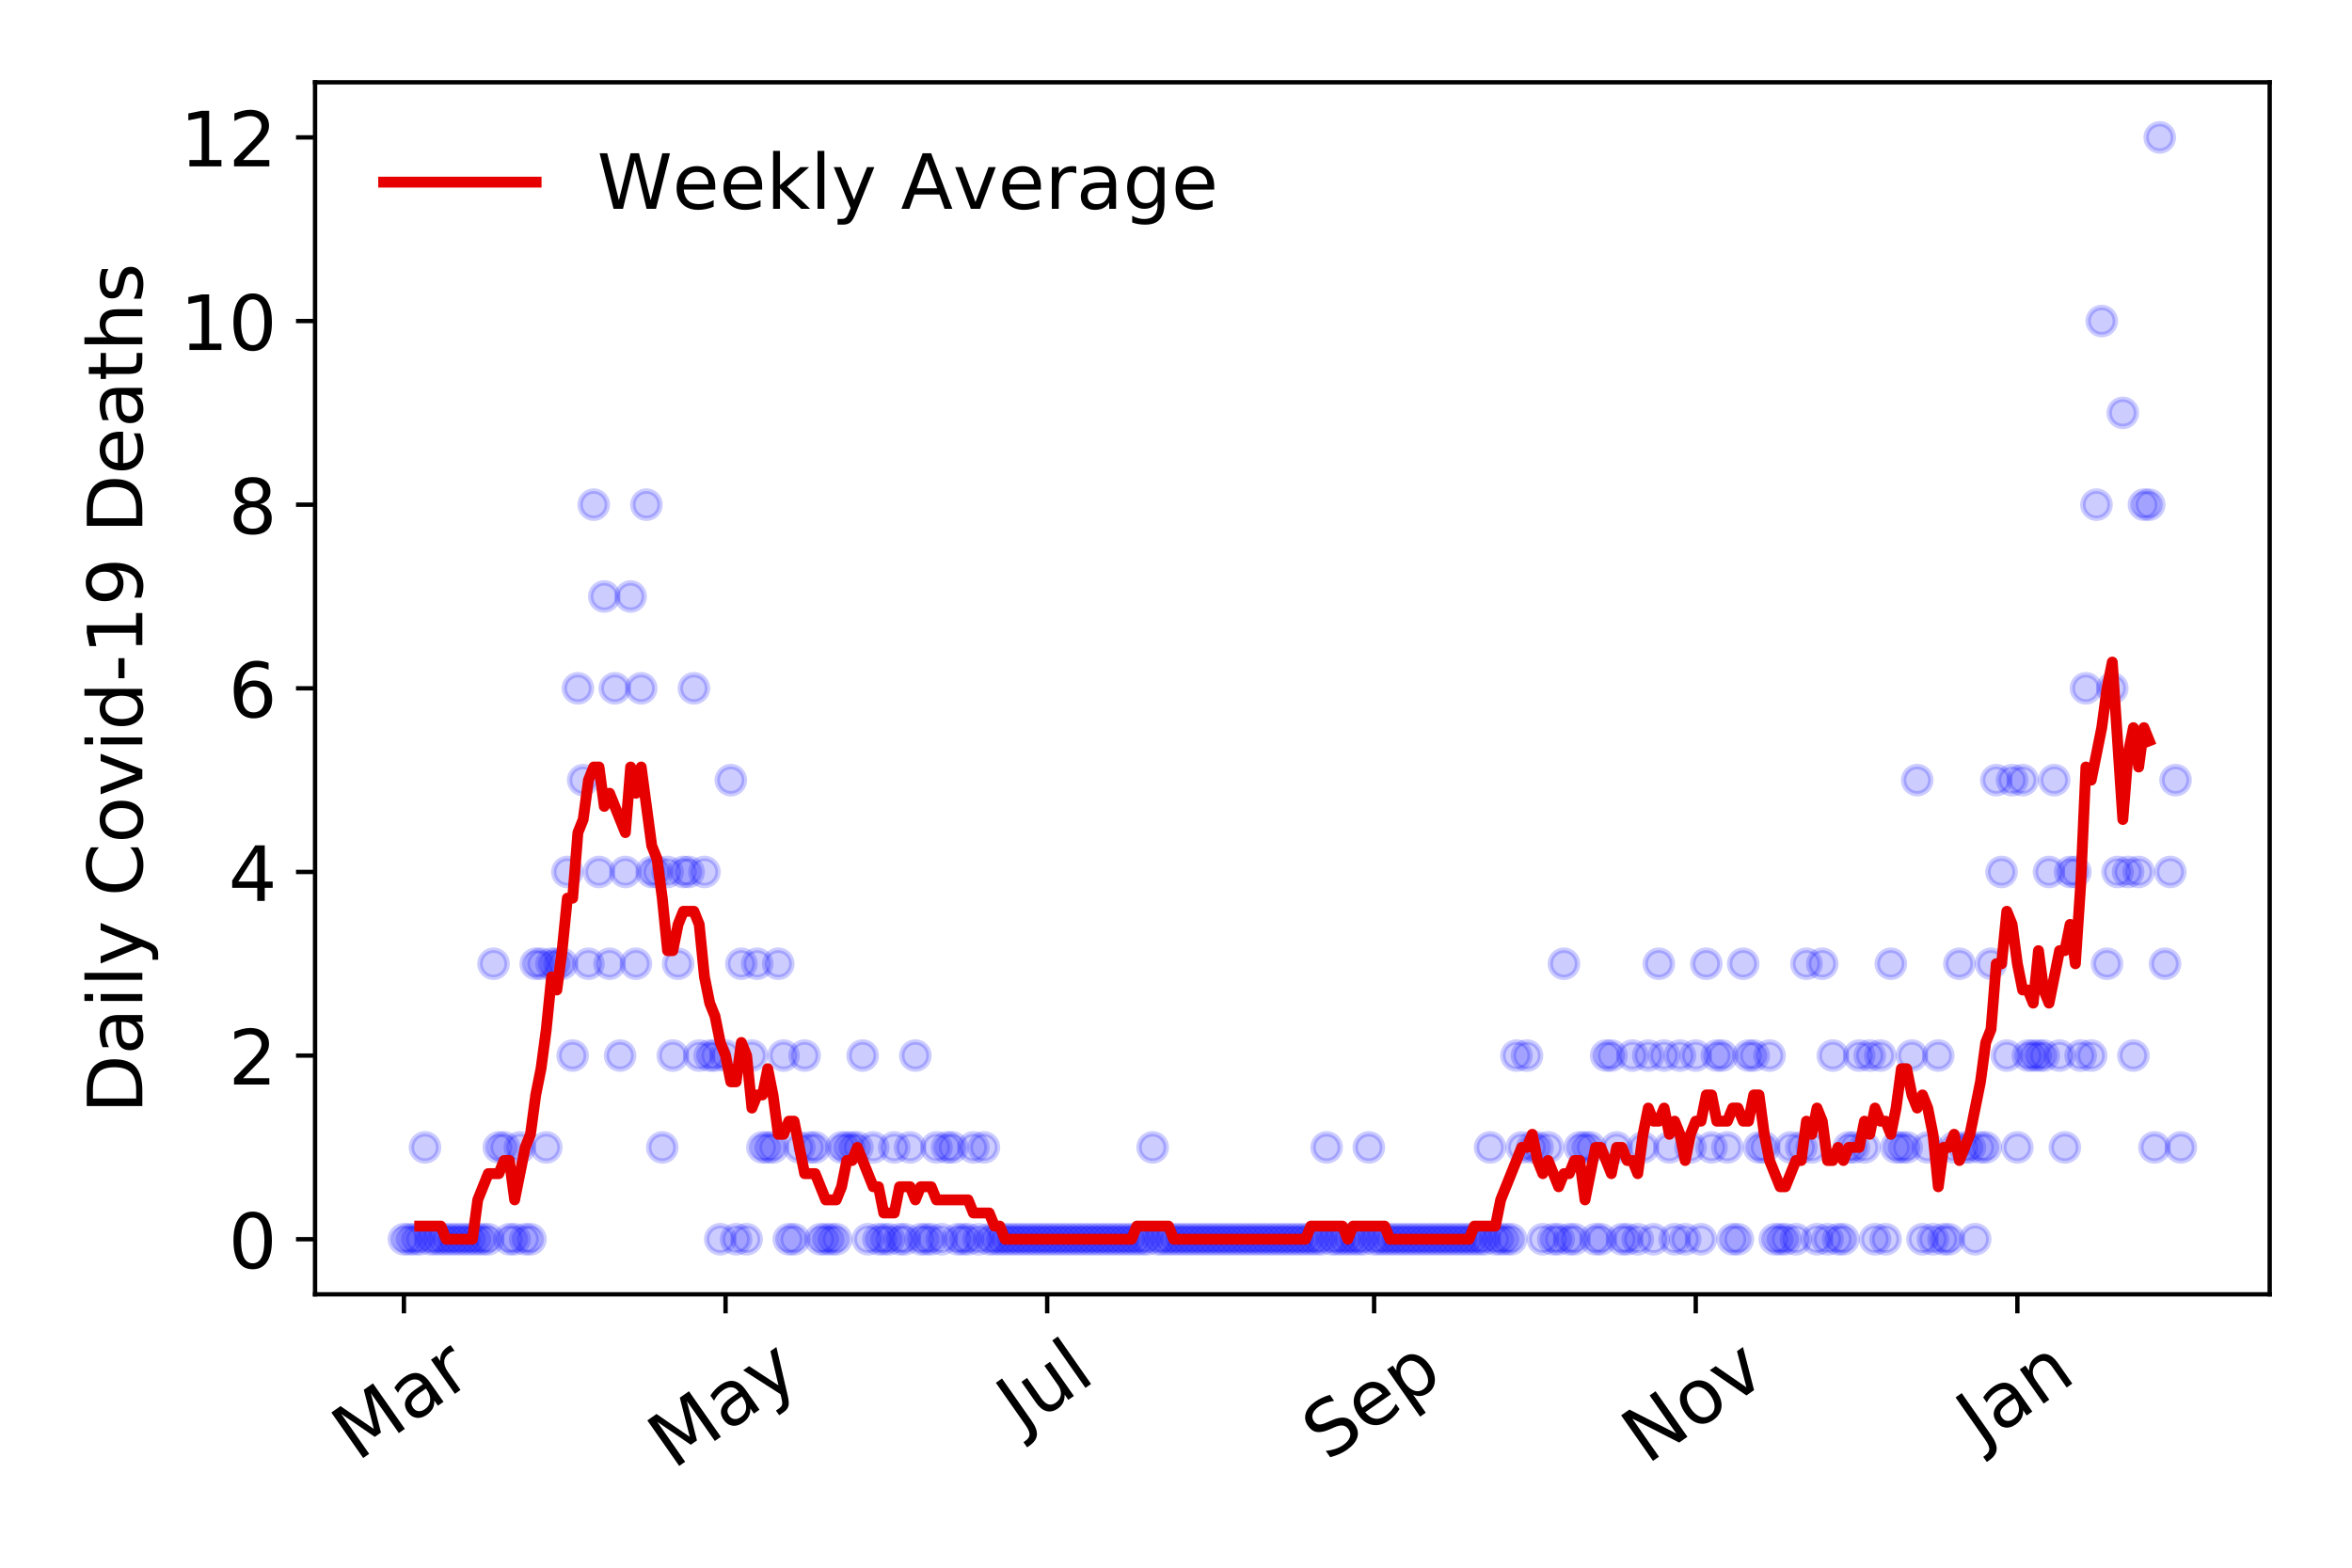 <?xml version="1.0" encoding="utf-8" standalone="no"?>
<!DOCTYPE svg PUBLIC "-//W3C//DTD SVG 1.1//EN"
  "http://www.w3.org/Graphics/SVG/1.1/DTD/svg11.dtd">
<!-- Created with matplotlib (https://matplotlib.org/) -->
<svg height="288pt" version="1.1" viewBox="0 0 432 288" width="432pt" xmlns="http://www.w3.org/2000/svg" xmlns:xlink="http://www.w3.org/1999/xlink">
 <defs>
  <style type="text/css">
*{stroke-linecap:butt;stroke-linejoin:round;}
  </style>
 </defs>
 <g id="figure_1">
  <g id="patch_1">
   <path d="M 0 288 
L 432 288 
L 432 0 
L 0 0 
z
" style="fill:#ffffff;"/>
  </g>
  <g id="axes_1">
   <g id="patch_2">
    <path d="M 57.87 237.778 
L 416.88 237.778 
L 416.88 15.12 
L 57.87 15.12 
z
" style="fill:#ffffff;"/>
   </g>
   <g id="matplotlib.axis_1">
    <g id="xtick_1">
     <g id="line2d_1">
      <defs>
       <path d="M 0 0 
L 0 3.5 
" id="m2d597b7c26" style="stroke:#000000;stroke-width:0.8;"/>
      </defs>
      <g>
       <use style="stroke:#000000;stroke-width:0.8;" x="74.189" xlink:href="#m2d597b7c26" y="237.778"/>
      </g>
     </g>
     <g id="text_1">
      <!-- Mar -->
      <defs>
       <path d="M 9.812 72.906 
L 24.516 72.906 
L 43.109 23.297 
L 61.812 72.906 
L 76.516 72.906 
L 76.516 0 
L 66.891 0 
L 66.891 64.016 
L 48.094 14.016 
L 38.188 14.016 
L 19.391 64.016 
L 19.391 0 
L 9.812 0 
z
" id="DejaVuSans-77"/>
       <path d="M 34.281 27.484 
Q 23.391 27.484 19.188 25 
Q 14.984 22.516 14.984 16.5 
Q 14.984 11.719 18.141 8.906 
Q 21.297 6.109 26.703 6.109 
Q 34.188 6.109 38.703 11.406 
Q 43.219 16.703 43.219 25.484 
L 43.219 27.484 
z
M 52.203 31.203 
L 52.203 0 
L 43.219 0 
L 43.219 8.297 
Q 40.141 3.328 35.547 0.953 
Q 30.953 -1.422 24.312 -1.422 
Q 15.922 -1.422 10.953 3.297 
Q 6 8.016 6 15.922 
Q 6 25.141 12.172 29.828 
Q 18.359 34.516 30.609 34.516 
L 43.219 34.516 
L 43.219 35.406 
Q 43.219 41.609 39.141 45 
Q 35.062 48.391 27.688 48.391 
Q 23 48.391 18.547 47.266 
Q 14.109 46.141 10.016 43.891 
L 10.016 52.203 
Q 14.938 54.109 19.578 55.047 
Q 24.219 56 28.609 56 
Q 40.484 56 46.344 49.844 
Q 52.203 43.703 52.203 31.203 
z
" id="DejaVuSans-97"/>
       <path d="M 41.109 46.297 
Q 39.594 47.172 37.812 47.578 
Q 36.031 48 33.891 48 
Q 26.266 48 22.188 43.047 
Q 18.109 38.094 18.109 28.812 
L 18.109 0 
L 9.078 0 
L 9.078 54.688 
L 18.109 54.688 
L 18.109 46.188 
Q 20.953 51.172 25.484 53.578 
Q 30.031 56 36.531 56 
Q 37.453 56 38.578 55.875 
Q 39.703 55.766 41.062 55.516 
z
" id="DejaVuSans-114"/>
      </defs>
      <g transform="translate(65.586 268.643)rotate(-35)scale(0.14 -0.14)">
       <use xlink:href="#DejaVuSans-77"/>
       <use x="86.279" xlink:href="#DejaVuSans-97"/>
       <use x="147.559" xlink:href="#DejaVuSans-114"/>
      </g>
     </g>
    </g>
    <g id="xtick_2">
     <g id="line2d_2">
      <g>
       <use style="stroke:#000000;stroke-width:0.8;" x="133.265" xlink:href="#m2d597b7c26" y="237.778"/>
      </g>
     </g>
     <g id="text_2">
      <!-- May -->
      <defs>
       <path d="M 32.172 -5.078 
Q 28.375 -14.844 24.75 -17.812 
Q 21.141 -20.797 15.094 -20.797 
L 7.906 -20.797 
L 7.906 -13.281 
L 13.188 -13.281 
Q 16.891 -13.281 18.938 -11.516 
Q 21 -9.766 23.484 -3.219 
L 25.094 0.875 
L 2.984 54.688 
L 12.5 54.688 
L 29.594 11.922 
L 46.688 54.688 
L 56.203 54.688 
z
" id="DejaVuSans-121"/>
      </defs>
      <g transform="translate(123.626 270.094)rotate(-35)scale(0.14 -0.14)">
       <use xlink:href="#DejaVuSans-77"/>
       <use x="86.279" xlink:href="#DejaVuSans-97"/>
       <use x="147.559" xlink:href="#DejaVuSans-121"/>
      </g>
     </g>
    </g>
    <g id="xtick_3">
     <g id="line2d_3">
      <g>
       <use style="stroke:#000000;stroke-width:0.8;" x="192.341" xlink:href="#m2d597b7c26" y="237.778"/>
      </g>
     </g>
     <g id="text_3">
      <!-- Jul -->
      <defs>
       <path d="M 9.812 72.906 
L 19.672 72.906 
L 19.672 5.078 
Q 19.672 -8.109 14.672 -14.062 
Q 9.672 -20.016 -1.422 -20.016 
L -5.172 -20.016 
L -5.172 -11.719 
L -2.094 -11.719 
Q 4.438 -11.719 7.125 -8.047 
Q 9.812 -4.391 9.812 5.078 
z
" id="DejaVuSans-74"/>
       <path d="M 8.5 21.578 
L 8.5 54.688 
L 17.484 54.688 
L 17.484 21.922 
Q 17.484 14.156 20.5 10.266 
Q 23.531 6.391 29.594 6.391 
Q 36.859 6.391 41.078 11.031 
Q 45.312 15.672 45.312 23.688 
L 45.312 54.688 
L 54.297 54.688 
L 54.297 0 
L 45.312 0 
L 45.312 8.406 
Q 42.047 3.422 37.719 1 
Q 33.406 -1.422 27.688 -1.422 
Q 18.266 -1.422 13.375 4.438 
Q 8.5 10.297 8.5 21.578 
z
M 31.109 56 
z
" id="DejaVuSans-117"/>
       <path d="M 9.422 75.984 
L 18.406 75.984 
L 18.406 0 
L 9.422 0 
z
" id="DejaVuSans-108"/>
      </defs>
      <g transform="translate(187.639 263.181)rotate(-35)scale(0.14 -0.14)">
       <use xlink:href="#DejaVuSans-74"/>
       <use x="29.492" xlink:href="#DejaVuSans-117"/>
       <use x="92.871" xlink:href="#DejaVuSans-108"/>
      </g>
     </g>
    </g>
    <g id="xtick_4">
     <g id="line2d_4">
      <g>
       <use style="stroke:#000000;stroke-width:0.8;" x="252.386" xlink:href="#m2d597b7c26" y="237.778"/>
      </g>
     </g>
     <g id="text_4">
      <!-- Sep -->
      <defs>
       <path d="M 53.516 70.516 
L 53.516 60.891 
Q 47.906 63.578 42.922 64.891 
Q 37.938 66.219 33.297 66.219 
Q 25.25 66.219 20.875 63.094 
Q 16.5 59.969 16.5 54.203 
Q 16.5 49.359 19.406 46.891 
Q 22.312 44.438 30.422 42.922 
L 36.375 41.703 
Q 47.406 39.594 52.656 34.297 
Q 57.906 29 57.906 20.125 
Q 57.906 9.516 50.797 4.047 
Q 43.703 -1.422 29.984 -1.422 
Q 24.812 -1.422 18.969 -0.25 
Q 13.141 0.922 6.891 3.219 
L 6.891 13.375 
Q 12.891 10.016 18.656 8.297 
Q 24.422 6.594 29.984 6.594 
Q 38.422 6.594 43.016 9.906 
Q 47.609 13.234 47.609 19.391 
Q 47.609 24.75 44.312 27.781 
Q 41.016 30.812 33.5 32.328 
L 27.484 33.5 
Q 16.453 35.688 11.516 40.375 
Q 6.594 45.062 6.594 53.422 
Q 6.594 63.094 13.406 68.656 
Q 20.219 74.219 32.172 74.219 
Q 37.312 74.219 42.625 73.281 
Q 47.953 72.359 53.516 70.516 
z
" id="DejaVuSans-83"/>
       <path d="M 56.203 29.594 
L 56.203 25.203 
L 14.891 25.203 
Q 15.484 15.922 20.484 11.062 
Q 25.484 6.203 34.422 6.203 
Q 39.594 6.203 44.453 7.469 
Q 49.312 8.734 54.109 11.281 
L 54.109 2.781 
Q 49.266 0.734 44.188 -0.344 
Q 39.109 -1.422 33.891 -1.422 
Q 20.797 -1.422 13.156 6.188 
Q 5.516 13.812 5.516 26.812 
Q 5.516 40.234 12.766 48.109 
Q 20.016 56 32.328 56 
Q 43.359 56 49.781 48.891 
Q 56.203 41.797 56.203 29.594 
z
M 47.219 32.234 
Q 47.125 39.594 43.094 43.984 
Q 39.062 48.391 32.422 48.391 
Q 24.906 48.391 20.391 44.141 
Q 15.875 39.891 15.188 32.172 
z
" id="DejaVuSans-101"/>
       <path d="M 18.109 8.203 
L 18.109 -20.797 
L 9.078 -20.797 
L 9.078 54.688 
L 18.109 54.688 
L 18.109 46.391 
Q 20.953 51.266 25.266 53.625 
Q 29.594 56 35.594 56 
Q 45.562 56 51.781 48.094 
Q 58.016 40.188 58.016 27.297 
Q 58.016 14.406 51.781 6.484 
Q 45.562 -1.422 35.594 -1.422 
Q 29.594 -1.422 25.266 0.953 
Q 20.953 3.328 18.109 8.203 
z
M 48.688 27.297 
Q 48.688 37.203 44.609 42.844 
Q 40.531 48.484 33.406 48.484 
Q 26.266 48.484 22.188 42.844 
Q 18.109 37.203 18.109 27.297 
Q 18.109 17.391 22.188 11.75 
Q 26.266 6.109 33.406 6.109 
Q 40.531 6.109 44.609 11.75 
Q 48.688 17.391 48.688 27.297 
z
" id="DejaVuSans-112"/>
      </defs>
      <g transform="translate(243.793 268.629)rotate(-35)scale(0.14 -0.14)">
       <use xlink:href="#DejaVuSans-83"/>
       <use x="63.477" xlink:href="#DejaVuSans-101"/>
       <use x="125" xlink:href="#DejaVuSans-112"/>
      </g>
     </g>
    </g>
    <g id="xtick_5">
     <g id="line2d_5">
      <g>
       <use style="stroke:#000000;stroke-width:0.8;" x="311.463" xlink:href="#m2d597b7c26" y="237.778"/>
      </g>
     </g>
     <g id="text_5">
      <!-- Nov -->
      <defs>
       <path d="M 9.812 72.906 
L 23.094 72.906 
L 55.422 11.922 
L 55.422 72.906 
L 64.984 72.906 
L 64.984 0 
L 51.703 0 
L 19.391 60.984 
L 19.391 0 
L 9.812 0 
z
" id="DejaVuSans-78"/>
       <path d="M 30.609 48.391 
Q 23.391 48.391 19.188 42.75 
Q 14.984 37.109 14.984 27.297 
Q 14.984 17.484 19.156 11.844 
Q 23.344 6.203 30.609 6.203 
Q 37.797 6.203 41.984 11.859 
Q 46.188 17.531 46.188 27.297 
Q 46.188 37.016 41.984 42.703 
Q 37.797 48.391 30.609 48.391 
z
M 30.609 56 
Q 42.328 56 49.016 48.375 
Q 55.719 40.766 55.719 27.297 
Q 55.719 13.875 49.016 6.219 
Q 42.328 -1.422 30.609 -1.422 
Q 18.844 -1.422 12.172 6.219 
Q 5.516 13.875 5.516 27.297 
Q 5.516 40.766 12.172 48.375 
Q 18.844 56 30.609 56 
z
" id="DejaVuSans-111"/>
       <path d="M 2.984 54.688 
L 12.5 54.688 
L 29.594 8.797 
L 46.688 54.688 
L 56.203 54.688 
L 35.688 0 
L 23.484 0 
z
" id="DejaVuSans-118"/>
      </defs>
      <g transform="translate(302.486 269.166)rotate(-35)scale(0.14 -0.14)">
       <use xlink:href="#DejaVuSans-78"/>
       <use x="74.805" xlink:href="#DejaVuSans-111"/>
       <use x="135.986" xlink:href="#DejaVuSans-118"/>
      </g>
     </g>
    </g>
    <g id="xtick_6">
     <g id="line2d_6">
      <g>
       <use style="stroke:#000000;stroke-width:0.8;" x="370.539" xlink:href="#m2d597b7c26" y="237.778"/>
      </g>
     </g>
     <g id="text_6">
      <!-- Jan -->
      <defs>
       <path d="M 54.891 33.016 
L 54.891 0 
L 45.906 0 
L 45.906 32.719 
Q 45.906 40.484 42.875 44.328 
Q 39.844 48.188 33.797 48.188 
Q 26.516 48.188 22.312 43.547 
Q 18.109 38.922 18.109 30.906 
L 18.109 0 
L 9.078 0 
L 9.078 54.688 
L 18.109 54.688 
L 18.109 46.188 
Q 21.344 51.125 25.703 53.562 
Q 30.078 56 35.797 56 
Q 45.219 56 50.047 50.172 
Q 54.891 44.344 54.891 33.016 
z
" id="DejaVuSans-110"/>
      </defs>
      <g transform="translate(363.915 265.871)rotate(-35)scale(0.14 -0.14)">
       <use xlink:href="#DejaVuSans-74"/>
       <use x="29.492" xlink:href="#DejaVuSans-97"/>
       <use x="90.771" xlink:href="#DejaVuSans-110"/>
      </g>
     </g>
    </g>
   </g>
   <g id="matplotlib.axis_2">
    <g id="ytick_1">
     <g id="line2d_7">
      <defs>
       <path d="M 0 0 
L -3.5 0 
" id="mef9ea64fd2" style="stroke:#000000;stroke-width:0.8;"/>
      </defs>
      <g>
       <use style="stroke:#000000;stroke-width:0.8;" x="57.87" xlink:href="#mef9ea64fd2" y="227.657"/>
      </g>
     </g>
     <g id="text_7">
      <!-- 0 -->
      <defs>
       <path d="M 31.781 66.406 
Q 24.172 66.406 20.328 58.906 
Q 16.5 51.422 16.5 36.375 
Q 16.5 21.391 20.328 13.891 
Q 24.172 6.391 31.781 6.391 
Q 39.453 6.391 43.281 13.891 
Q 47.125 21.391 47.125 36.375 
Q 47.125 51.422 43.281 58.906 
Q 39.453 66.406 31.781 66.406 
z
M 31.781 74.219 
Q 44.047 74.219 50.516 64.516 
Q 56.984 54.828 56.984 36.375 
Q 56.984 17.969 50.516 8.266 
Q 44.047 -1.422 31.781 -1.422 
Q 19.531 -1.422 13.062 8.266 
Q 6.594 17.969 6.594 36.375 
Q 6.594 54.828 13.062 64.516 
Q 19.531 74.219 31.781 74.219 
z
" id="DejaVuSans-48"/>
      </defs>
      <g transform="translate(41.962 232.976)scale(0.14 -0.14)">
       <use xlink:href="#DejaVuSans-48"/>
      </g>
     </g>
    </g>
    <g id="ytick_2">
     <g id="line2d_8">
      <g>
       <use style="stroke:#000000;stroke-width:0.8;" x="57.87" xlink:href="#mef9ea64fd2" y="193.921"/>
      </g>
     </g>
     <g id="text_8">
      <!-- 2 -->
      <defs>
       <path d="M 19.188 8.297 
L 53.609 8.297 
L 53.609 0 
L 7.328 0 
L 7.328 8.297 
Q 12.938 14.109 22.625 23.891 
Q 32.328 33.688 34.812 36.531 
Q 39.547 41.844 41.422 45.531 
Q 43.312 49.219 43.312 52.781 
Q 43.312 58.594 39.234 62.25 
Q 35.156 65.922 28.609 65.922 
Q 23.969 65.922 18.812 64.312 
Q 13.672 62.703 7.812 59.422 
L 7.812 69.391 
Q 13.766 71.781 18.938 73 
Q 24.125 74.219 28.422 74.219 
Q 39.75 74.219 46.484 68.547 
Q 53.219 62.891 53.219 53.422 
Q 53.219 48.922 51.531 44.891 
Q 49.859 40.875 45.406 35.406 
Q 44.188 33.984 37.641 27.219 
Q 31.109 20.453 19.188 8.297 
z
" id="DejaVuSans-50"/>
      </defs>
      <g transform="translate(41.962 199.24)scale(0.14 -0.14)">
       <use xlink:href="#DejaVuSans-50"/>
      </g>
     </g>
    </g>
    <g id="ytick_3">
     <g id="line2d_9">
      <g>
       <use style="stroke:#000000;stroke-width:0.8;" x="57.87" xlink:href="#mef9ea64fd2" y="160.185"/>
      </g>
     </g>
     <g id="text_9">
      <!-- 4 -->
      <defs>
       <path d="M 37.797 64.312 
L 12.891 25.391 
L 37.797 25.391 
z
M 35.203 72.906 
L 47.609 72.906 
L 47.609 25.391 
L 58.016 25.391 
L 58.016 17.188 
L 47.609 17.188 
L 47.609 0 
L 37.797 0 
L 37.797 17.188 
L 4.891 17.188 
L 4.891 26.703 
z
" id="DejaVuSans-52"/>
      </defs>
      <g transform="translate(41.962 165.504)scale(0.14 -0.14)">
       <use xlink:href="#DejaVuSans-52"/>
      </g>
     </g>
    </g>
    <g id="ytick_4">
     <g id="line2d_10">
      <g>
       <use style="stroke:#000000;stroke-width:0.8;" x="57.87" xlink:href="#mef9ea64fd2" y="126.449"/>
      </g>
     </g>
     <g id="text_10">
      <!-- 6 -->
      <defs>
       <path d="M 33.016 40.375 
Q 26.375 40.375 22.484 35.828 
Q 18.609 31.297 18.609 23.391 
Q 18.609 15.531 22.484 10.953 
Q 26.375 6.391 33.016 6.391 
Q 39.656 6.391 43.531 10.953 
Q 47.406 15.531 47.406 23.391 
Q 47.406 31.297 43.531 35.828 
Q 39.656 40.375 33.016 40.375 
z
M 52.594 71.297 
L 52.594 62.312 
Q 48.875 64.062 45.094 64.984 
Q 41.312 65.922 37.594 65.922 
Q 27.828 65.922 22.672 59.328 
Q 17.531 52.734 16.797 39.406 
Q 19.672 43.656 24.016 45.922 
Q 28.375 48.188 33.594 48.188 
Q 44.578 48.188 50.953 41.516 
Q 57.328 34.859 57.328 23.391 
Q 57.328 12.156 50.688 5.359 
Q 44.047 -1.422 33.016 -1.422 
Q 20.359 -1.422 13.672 8.266 
Q 6.984 17.969 6.984 36.375 
Q 6.984 53.656 15.188 63.938 
Q 23.391 74.219 37.203 74.219 
Q 40.922 74.219 44.703 73.484 
Q 48.484 72.75 52.594 71.297 
z
" id="DejaVuSans-54"/>
      </defs>
      <g transform="translate(41.962 131.768)scale(0.14 -0.14)">
       <use xlink:href="#DejaVuSans-54"/>
      </g>
     </g>
    </g>
    <g id="ytick_5">
     <g id="line2d_11">
      <g>
       <use style="stroke:#000000;stroke-width:0.8;" x="57.87" xlink:href="#mef9ea64fd2" y="92.713"/>
      </g>
     </g>
     <g id="text_11">
      <!-- 8 -->
      <defs>
       <path d="M 31.781 34.625 
Q 24.75 34.625 20.719 30.859 
Q 16.703 27.094 16.703 20.516 
Q 16.703 13.922 20.719 10.156 
Q 24.75 6.391 31.781 6.391 
Q 38.812 6.391 42.859 10.172 
Q 46.922 13.969 46.922 20.516 
Q 46.922 27.094 42.891 30.859 
Q 38.875 34.625 31.781 34.625 
z
M 21.922 38.812 
Q 15.578 40.375 12.031 44.719 
Q 8.5 49.078 8.5 55.328 
Q 8.5 64.062 14.719 69.141 
Q 20.953 74.219 31.781 74.219 
Q 42.672 74.219 48.875 69.141 
Q 55.078 64.062 55.078 55.328 
Q 55.078 49.078 51.531 44.719 
Q 48 40.375 41.703 38.812 
Q 48.828 37.156 52.797 32.312 
Q 56.781 27.484 56.781 20.516 
Q 56.781 9.906 50.312 4.234 
Q 43.844 -1.422 31.781 -1.422 
Q 19.734 -1.422 13.25 4.234 
Q 6.781 9.906 6.781 20.516 
Q 6.781 27.484 10.781 32.312 
Q 14.797 37.156 21.922 38.812 
z
M 18.312 54.391 
Q 18.312 48.734 21.844 45.562 
Q 25.391 42.391 31.781 42.391 
Q 38.141 42.391 41.719 45.562 
Q 45.312 48.734 45.312 54.391 
Q 45.312 60.062 41.719 63.234 
Q 38.141 66.406 31.781 66.406 
Q 25.391 66.406 21.844 63.234 
Q 18.312 60.062 18.312 54.391 
z
" id="DejaVuSans-56"/>
      </defs>
      <g transform="translate(41.962 98.032)scale(0.14 -0.14)">
       <use xlink:href="#DejaVuSans-56"/>
      </g>
     </g>
    </g>
    <g id="ytick_6">
     <g id="line2d_12">
      <g>
       <use style="stroke:#000000;stroke-width:0.8;" x="57.87" xlink:href="#mef9ea64fd2" y="58.977"/>
      </g>
     </g>
     <g id="text_12">
      <!-- 10 -->
      <defs>
       <path d="M 12.406 8.297 
L 28.516 8.297 
L 28.516 63.922 
L 10.984 60.406 
L 10.984 69.391 
L 28.422 72.906 
L 38.281 72.906 
L 38.281 8.297 
L 54.391 8.297 
L 54.391 0 
L 12.406 0 
z
" id="DejaVuSans-49"/>
      </defs>
      <g transform="translate(33.055 64.296)scale(0.14 -0.14)">
       <use xlink:href="#DejaVuSans-49"/>
       <use x="63.623" xlink:href="#DejaVuSans-48"/>
      </g>
     </g>
    </g>
    <g id="ytick_7">
     <g id="line2d_13">
      <g>
       <use style="stroke:#000000;stroke-width:0.8;" x="57.87" xlink:href="#mef9ea64fd2" y="25.241"/>
      </g>
     </g>
     <g id="text_13">
      <!-- 12 -->
      <g transform="translate(33.055 30.56)scale(0.14 -0.14)">
       <use xlink:href="#DejaVuSans-49"/>
       <use x="63.623" xlink:href="#DejaVuSans-50"/>
      </g>
     </g>
    </g>
    <g id="text_14">
     <!-- Daily Covid-19 Deaths -->
     <defs>
      <path d="M 19.672 64.797 
L 19.672 8.109 
L 31.594 8.109 
Q 46.688 8.109 53.688 14.938 
Q 60.688 21.781 60.688 36.531 
Q 60.688 51.172 53.688 57.984 
Q 46.688 64.797 31.594 64.797 
z
M 9.812 72.906 
L 30.078 72.906 
Q 51.266 72.906 61.172 64.094 
Q 71.094 55.281 71.094 36.531 
Q 71.094 17.672 61.125 8.828 
Q 51.172 0 30.078 0 
L 9.812 0 
z
" id="DejaVuSans-68"/>
      <path d="M 9.422 54.688 
L 18.406 54.688 
L 18.406 0 
L 9.422 0 
z
M 9.422 75.984 
L 18.406 75.984 
L 18.406 64.594 
L 9.422 64.594 
z
" id="DejaVuSans-105"/>
      <path id="DejaVuSans-32"/>
      <path d="M 64.406 67.281 
L 64.406 56.891 
Q 59.422 61.531 53.781 63.812 
Q 48.141 66.109 41.797 66.109 
Q 29.297 66.109 22.656 58.469 
Q 16.016 50.828 16.016 36.375 
Q 16.016 21.969 22.656 14.328 
Q 29.297 6.688 41.797 6.688 
Q 48.141 6.688 53.781 8.984 
Q 59.422 11.281 64.406 15.922 
L 64.406 5.609 
Q 59.234 2.094 53.438 0.328 
Q 47.656 -1.422 41.219 -1.422 
Q 24.656 -1.422 15.125 8.703 
Q 5.609 18.844 5.609 36.375 
Q 5.609 53.953 15.125 64.078 
Q 24.656 74.219 41.219 74.219 
Q 47.75 74.219 53.531 72.484 
Q 59.328 70.75 64.406 67.281 
z
" id="DejaVuSans-67"/>
      <path d="M 45.406 46.391 
L 45.406 75.984 
L 54.391 75.984 
L 54.391 0 
L 45.406 0 
L 45.406 8.203 
Q 42.578 3.328 38.25 0.953 
Q 33.938 -1.422 27.875 -1.422 
Q 17.969 -1.422 11.734 6.484 
Q 5.516 14.406 5.516 27.297 
Q 5.516 40.188 11.734 48.094 
Q 17.969 56 27.875 56 
Q 33.938 56 38.25 53.625 
Q 42.578 51.266 45.406 46.391 
z
M 14.797 27.297 
Q 14.797 17.391 18.875 11.75 
Q 22.953 6.109 30.078 6.109 
Q 37.203 6.109 41.297 11.75 
Q 45.406 17.391 45.406 27.297 
Q 45.406 37.203 41.297 42.844 
Q 37.203 48.484 30.078 48.484 
Q 22.953 48.484 18.875 42.844 
Q 14.797 37.203 14.797 27.297 
z
" id="DejaVuSans-100"/>
      <path d="M 4.891 31.391 
L 31.203 31.391 
L 31.203 23.391 
L 4.891 23.391 
z
" id="DejaVuSans-45"/>
      <path d="M 10.984 1.516 
L 10.984 10.5 
Q 14.703 8.734 18.5 7.812 
Q 22.312 6.891 25.984 6.891 
Q 35.75 6.891 40.891 13.453 
Q 46.047 20.016 46.781 33.406 
Q 43.953 29.203 39.594 26.953 
Q 35.25 24.703 29.984 24.703 
Q 19.047 24.703 12.672 31.312 
Q 6.297 37.938 6.297 49.422 
Q 6.297 60.641 12.938 67.422 
Q 19.578 74.219 30.609 74.219 
Q 43.266 74.219 49.922 64.516 
Q 56.594 54.828 56.594 36.375 
Q 56.594 19.141 48.406 8.859 
Q 40.234 -1.422 26.422 -1.422 
Q 22.703 -1.422 18.891 -0.688 
Q 15.094 0.047 10.984 1.516 
z
M 30.609 32.422 
Q 37.25 32.422 41.125 36.953 
Q 45.016 41.5 45.016 49.422 
Q 45.016 57.281 41.125 61.844 
Q 37.25 66.406 30.609 66.406 
Q 23.969 66.406 20.094 61.844 
Q 16.219 57.281 16.219 49.422 
Q 16.219 41.5 20.094 36.953 
Q 23.969 32.422 30.609 32.422 
z
" id="DejaVuSans-57"/>
      <path d="M 18.312 70.219 
L 18.312 54.688 
L 36.812 54.688 
L 36.812 47.703 
L 18.312 47.703 
L 18.312 18.016 
Q 18.312 11.328 20.141 9.422 
Q 21.969 7.516 27.594 7.516 
L 36.812 7.516 
L 36.812 0 
L 27.594 0 
Q 17.188 0 13.234 3.875 
Q 9.281 7.766 9.281 18.016 
L 9.281 47.703 
L 2.688 47.703 
L 2.688 54.688 
L 9.281 54.688 
L 9.281 70.219 
z
" id="DejaVuSans-116"/>
      <path d="M 54.891 33.016 
L 54.891 0 
L 45.906 0 
L 45.906 32.719 
Q 45.906 40.484 42.875 44.328 
Q 39.844 48.188 33.797 48.188 
Q 26.516 48.188 22.312 43.547 
Q 18.109 38.922 18.109 30.906 
L 18.109 0 
L 9.078 0 
L 9.078 75.984 
L 18.109 75.984 
L 18.109 46.188 
Q 21.344 51.125 25.703 53.562 
Q 30.078 56 35.797 56 
Q 45.219 56 50.047 50.172 
Q 54.891 44.344 54.891 33.016 
z
" id="DejaVuSans-104"/>
      <path d="M 44.281 53.078 
L 44.281 44.578 
Q 40.484 46.531 36.375 47.5 
Q 32.281 48.484 27.875 48.484 
Q 21.188 48.484 17.844 46.438 
Q 14.5 44.391 14.5 40.281 
Q 14.5 37.156 16.891 35.375 
Q 19.281 33.594 26.516 31.984 
L 29.594 31.297 
Q 39.156 29.25 43.188 25.516 
Q 47.219 21.781 47.219 15.094 
Q 47.219 7.469 41.188 3.016 
Q 35.156 -1.422 24.609 -1.422 
Q 20.219 -1.422 15.453 -0.562 
Q 10.688 0.297 5.422 2 
L 5.422 11.281 
Q 10.406 8.688 15.234 7.391 
Q 20.062 6.109 24.812 6.109 
Q 31.156 6.109 34.562 8.281 
Q 37.984 10.453 37.984 14.406 
Q 37.984 18.062 35.516 20.016 
Q 33.062 21.969 24.703 23.781 
L 21.578 24.516 
Q 13.234 26.266 9.516 29.906 
Q 5.812 33.547 5.812 39.891 
Q 5.812 47.609 11.281 51.797 
Q 16.75 56 26.812 56 
Q 31.781 56 36.172 55.266 
Q 40.578 54.547 44.281 53.078 
z
" id="DejaVuSans-115"/>
     </defs>
     <g transform="translate(26.143 204.56)rotate(-90)scale(0.14 -0.14)">
      <use xlink:href="#DejaVuSans-68"/>
      <use x="77.002" xlink:href="#DejaVuSans-97"/>
      <use x="138.281" xlink:href="#DejaVuSans-105"/>
      <use x="166.064" xlink:href="#DejaVuSans-108"/>
      <use x="193.848" xlink:href="#DejaVuSans-121"/>
      <use x="253.027" xlink:href="#DejaVuSans-32"/>
      <use x="284.814" xlink:href="#DejaVuSans-67"/>
      <use x="354.639" xlink:href="#DejaVuSans-111"/>
      <use x="415.82" xlink:href="#DejaVuSans-118"/>
      <use x="475" xlink:href="#DejaVuSans-105"/>
      <use x="502.783" xlink:href="#DejaVuSans-100"/>
      <use x="566.26" xlink:href="#DejaVuSans-45"/>
      <use x="602.344" xlink:href="#DejaVuSans-49"/>
      <use x="665.967" xlink:href="#DejaVuSans-57"/>
      <use x="729.59" xlink:href="#DejaVuSans-32"/>
      <use x="761.377" xlink:href="#DejaVuSans-68"/>
      <use x="838.379" xlink:href="#DejaVuSans-101"/>
      <use x="899.902" xlink:href="#DejaVuSans-97"/>
      <use x="961.182" xlink:href="#DejaVuSans-116"/>
      <use x="1000.391" xlink:href="#DejaVuSans-104"/>
      <use x="1063.77" xlink:href="#DejaVuSans-115"/>
     </g>
    </g>
   </g>
   <g id="line2d_14">
    <defs>
     <path d="M 0 2.5 
C 0.663 2.5 1.299 2.237 1.768 1.768 
C 2.237 1.299 2.5 0.663 2.5 0 
C 2.5 -0.663 2.237 -1.299 1.768 -1.768 
C 1.299 -2.237 0.663 -2.5 0 -2.5 
C -0.663 -2.5 -1.299 -2.237 -1.768 -1.768 
C -2.237 -1.299 -2.5 -0.663 -2.5 0 
C -2.5 0.663 -2.237 1.299 -1.768 1.768 
C -1.299 2.237 -0.663 2.5 0 2.5 
z
" id="m21b67443b5" style="stroke:#0000ff;stroke-opacity:0.2;"/>
    </defs>
    <g clip-path="url(#p60947e9f75)">
     <use style="fill:#0000ff;fill-opacity:0.2;stroke:#0000ff;stroke-opacity:0.2;" x="74.189" xlink:href="#m21b67443b5" y="227.657"/>
     <use style="fill:#0000ff;fill-opacity:0.2;stroke:#0000ff;stroke-opacity:0.2;" x="75.157" xlink:href="#m21b67443b5" y="227.657"/>
     <use style="fill:#0000ff;fill-opacity:0.2;stroke:#0000ff;stroke-opacity:0.2;" x="76.126" xlink:href="#m21b67443b5" y="227.657"/>
     <use style="fill:#0000ff;fill-opacity:0.2;stroke:#0000ff;stroke-opacity:0.2;" x="77.094" xlink:href="#m21b67443b5" y="227.657"/>
     <use style="fill:#0000ff;fill-opacity:0.2;stroke:#0000ff;stroke-opacity:0.2;" x="78.062" xlink:href="#m21b67443b5" y="210.789"/>
     <use style="fill:#0000ff;fill-opacity:0.2;stroke:#0000ff;stroke-opacity:0.2;" x="79.031" xlink:href="#m21b67443b5" y="227.657"/>
     <use style="fill:#0000ff;fill-opacity:0.2;stroke:#0000ff;stroke-opacity:0.2;" x="79.999" xlink:href="#m21b67443b5" y="227.657"/>
     <use style="fill:#0000ff;fill-opacity:0.2;stroke:#0000ff;stroke-opacity:0.2;" x="80.968" xlink:href="#m21b67443b5" y="227.657"/>
     <use style="fill:#0000ff;fill-opacity:0.2;stroke:#0000ff;stroke-opacity:0.2;" x="81.936" xlink:href="#m21b67443b5" y="227.657"/>
     <use style="fill:#0000ff;fill-opacity:0.2;stroke:#0000ff;stroke-opacity:0.2;" x="82.905" xlink:href="#m21b67443b5" y="227.657"/>
     <use style="fill:#0000ff;fill-opacity:0.2;stroke:#0000ff;stroke-opacity:0.2;" x="83.873" xlink:href="#m21b67443b5" y="227.657"/>
     <use style="fill:#0000ff;fill-opacity:0.2;stroke:#0000ff;stroke-opacity:0.2;" x="84.842" xlink:href="#m21b67443b5" y="227.657"/>
     <use style="fill:#0000ff;fill-opacity:0.2;stroke:#0000ff;stroke-opacity:0.2;" x="85.81" xlink:href="#m21b67443b5" y="227.657"/>
     <use style="fill:#0000ff;fill-opacity:0.2;stroke:#0000ff;stroke-opacity:0.2;" x="86.779" xlink:href="#m21b67443b5" y="227.657"/>
     <use style="fill:#0000ff;fill-opacity:0.2;stroke:#0000ff;stroke-opacity:0.2;" x="87.747" xlink:href="#m21b67443b5" y="227.657"/>
     <use style="fill:#0000ff;fill-opacity:0.2;stroke:#0000ff;stroke-opacity:0.2;" x="88.716" xlink:href="#m21b67443b5" y="227.657"/>
     <use style="fill:#0000ff;fill-opacity:0.2;stroke:#0000ff;stroke-opacity:0.2;" x="89.684" xlink:href="#m21b67443b5" y="227.657"/>
     <use style="fill:#0000ff;fill-opacity:0.2;stroke:#0000ff;stroke-opacity:0.2;" x="90.653" xlink:href="#m21b67443b5" y="177.053"/>
     <use style="fill:#0000ff;fill-opacity:0.2;stroke:#0000ff;stroke-opacity:0.2;" x="91.621" xlink:href="#m21b67443b5" y="210.789"/>
     <use style="fill:#0000ff;fill-opacity:0.2;stroke:#0000ff;stroke-opacity:0.2;" x="92.589" xlink:href="#m21b67443b5" y="210.789"/>
     <use style="fill:#0000ff;fill-opacity:0.2;stroke:#0000ff;stroke-opacity:0.2;" x="93.558" xlink:href="#m21b67443b5" y="227.657"/>
     <use style="fill:#0000ff;fill-opacity:0.2;stroke:#0000ff;stroke-opacity:0.2;" x="94.526" xlink:href="#m21b67443b5" y="227.657"/>
     <use style="fill:#0000ff;fill-opacity:0.2;stroke:#0000ff;stroke-opacity:0.2;" x="95.495" xlink:href="#m21b67443b5" y="210.789"/>
     <use style="fill:#0000ff;fill-opacity:0.2;stroke:#0000ff;stroke-opacity:0.2;" x="96.463" xlink:href="#m21b67443b5" y="227.657"/>
     <use style="fill:#0000ff;fill-opacity:0.2;stroke:#0000ff;stroke-opacity:0.2;" x="97.432" xlink:href="#m21b67443b5" y="227.657"/>
     <use style="fill:#0000ff;fill-opacity:0.2;stroke:#0000ff;stroke-opacity:0.2;" x="98.4" xlink:href="#m21b67443b5" y="177.053"/>
     <use style="fill:#0000ff;fill-opacity:0.2;stroke:#0000ff;stroke-opacity:0.2;" x="99.369" xlink:href="#m21b67443b5" y="177.053"/>
     <use style="fill:#0000ff;fill-opacity:0.2;stroke:#0000ff;stroke-opacity:0.2;" x="100.337" xlink:href="#m21b67443b5" y="210.789"/>
     <use style="fill:#0000ff;fill-opacity:0.2;stroke:#0000ff;stroke-opacity:0.2;" x="101.306" xlink:href="#m21b67443b5" y="177.053"/>
     <use style="fill:#0000ff;fill-opacity:0.2;stroke:#0000ff;stroke-opacity:0.2;" x="102.274" xlink:href="#m21b67443b5" y="177.053"/>
     <use style="fill:#0000ff;fill-opacity:0.2;stroke:#0000ff;stroke-opacity:0.2;" x="103.243" xlink:href="#m21b67443b5" y="177.053"/>
     <use style="fill:#0000ff;fill-opacity:0.2;stroke:#0000ff;stroke-opacity:0.2;" x="104.211" xlink:href="#m21b67443b5" y="160.185"/>
     <use style="fill:#0000ff;fill-opacity:0.2;stroke:#0000ff;stroke-opacity:0.2;" x="105.18" xlink:href="#m21b67443b5" y="193.921"/>
     <use style="fill:#0000ff;fill-opacity:0.2;stroke:#0000ff;stroke-opacity:0.2;" x="106.148" xlink:href="#m21b67443b5" y="126.449"/>
     <use style="fill:#0000ff;fill-opacity:0.2;stroke:#0000ff;stroke-opacity:0.2;" x="107.116" xlink:href="#m21b67443b5" y="143.317"/>
     <use style="fill:#0000ff;fill-opacity:0.2;stroke:#0000ff;stroke-opacity:0.2;" x="108.085" xlink:href="#m21b67443b5" y="177.053"/>
     <use style="fill:#0000ff;fill-opacity:0.2;stroke:#0000ff;stroke-opacity:0.2;" x="109.053" xlink:href="#m21b67443b5" y="92.713"/>
     <use style="fill:#0000ff;fill-opacity:0.2;stroke:#0000ff;stroke-opacity:0.2;" x="110.022" xlink:href="#m21b67443b5" y="160.185"/>
     <use style="fill:#0000ff;fill-opacity:0.2;stroke:#0000ff;stroke-opacity:0.2;" x="110.99" xlink:href="#m21b67443b5" y="109.581"/>
     <use style="fill:#0000ff;fill-opacity:0.2;stroke:#0000ff;stroke-opacity:0.2;" x="111.959" xlink:href="#m21b67443b5" y="177.053"/>
     <use style="fill:#0000ff;fill-opacity:0.2;stroke:#0000ff;stroke-opacity:0.2;" x="112.927" xlink:href="#m21b67443b5" y="126.449"/>
     <use style="fill:#0000ff;fill-opacity:0.2;stroke:#0000ff;stroke-opacity:0.2;" x="113.896" xlink:href="#m21b67443b5" y="193.921"/>
     <use style="fill:#0000ff;fill-opacity:0.2;stroke:#0000ff;stroke-opacity:0.2;" x="114.864" xlink:href="#m21b67443b5" y="160.185"/>
     <use style="fill:#0000ff;fill-opacity:0.2;stroke:#0000ff;stroke-opacity:0.2;" x="115.833" xlink:href="#m21b67443b5" y="109.581"/>
     <use style="fill:#0000ff;fill-opacity:0.2;stroke:#0000ff;stroke-opacity:0.2;" x="116.801" xlink:href="#m21b67443b5" y="177.053"/>
     <use style="fill:#0000ff;fill-opacity:0.2;stroke:#0000ff;stroke-opacity:0.2;" x="117.77" xlink:href="#m21b67443b5" y="126.449"/>
     <use style="fill:#0000ff;fill-opacity:0.2;stroke:#0000ff;stroke-opacity:0.2;" x="118.738" xlink:href="#m21b67443b5" y="92.713"/>
     <use style="fill:#0000ff;fill-opacity:0.2;stroke:#0000ff;stroke-opacity:0.2;" x="119.706" xlink:href="#m21b67443b5" y="160.185"/>
     <use style="fill:#0000ff;fill-opacity:0.2;stroke:#0000ff;stroke-opacity:0.2;" x="120.675" xlink:href="#m21b67443b5" y="160.185"/>
     <use style="fill:#0000ff;fill-opacity:0.2;stroke:#0000ff;stroke-opacity:0.2;" x="121.643" xlink:href="#m21b67443b5" y="210.789"/>
     <use style="fill:#0000ff;fill-opacity:0.2;stroke:#0000ff;stroke-opacity:0.2;" x="122.612" xlink:href="#m21b67443b5" y="160.185"/>
     <use style="fill:#0000ff;fill-opacity:0.2;stroke:#0000ff;stroke-opacity:0.2;" x="123.58" xlink:href="#m21b67443b5" y="193.921"/>
     <use style="fill:#0000ff;fill-opacity:0.2;stroke:#0000ff;stroke-opacity:0.2;" x="124.549" xlink:href="#m21b67443b5" y="177.053"/>
     <use style="fill:#0000ff;fill-opacity:0.2;stroke:#0000ff;stroke-opacity:0.2;" x="125.517" xlink:href="#m21b67443b5" y="160.185"/>
     <use style="fill:#0000ff;fill-opacity:0.2;stroke:#0000ff;stroke-opacity:0.2;" x="126.486" xlink:href="#m21b67443b5" y="160.185"/>
     <use style="fill:#0000ff;fill-opacity:0.2;stroke:#0000ff;stroke-opacity:0.2;" x="127.454" xlink:href="#m21b67443b5" y="126.449"/>
     <use style="fill:#0000ff;fill-opacity:0.2;stroke:#0000ff;stroke-opacity:0.2;" x="128.423" xlink:href="#m21b67443b5" y="193.921"/>
     <use style="fill:#0000ff;fill-opacity:0.2;stroke:#0000ff;stroke-opacity:0.2;" x="129.391" xlink:href="#m21b67443b5" y="160.185"/>
     <use style="fill:#0000ff;fill-opacity:0.2;stroke:#0000ff;stroke-opacity:0.2;" x="130.36" xlink:href="#m21b67443b5" y="193.921"/>
     <use style="fill:#0000ff;fill-opacity:0.2;stroke:#0000ff;stroke-opacity:0.2;" x="131.328" xlink:href="#m21b67443b5" y="193.921"/>
     <use style="fill:#0000ff;fill-opacity:0.2;stroke:#0000ff;stroke-opacity:0.2;" x="132.297" xlink:href="#m21b67443b5" y="227.657"/>
     <use style="fill:#0000ff;fill-opacity:0.2;stroke:#0000ff;stroke-opacity:0.2;" x="133.265" xlink:href="#m21b67443b5" y="193.921"/>
     <use style="fill:#0000ff;fill-opacity:0.2;stroke:#0000ff;stroke-opacity:0.2;" x="134.233" xlink:href="#m21b67443b5" y="143.317"/>
     <use style="fill:#0000ff;fill-opacity:0.2;stroke:#0000ff;stroke-opacity:0.2;" x="135.202" xlink:href="#m21b67443b5" y="227.657"/>
     <use style="fill:#0000ff;fill-opacity:0.2;stroke:#0000ff;stroke-opacity:0.2;" x="136.17" xlink:href="#m21b67443b5" y="177.053"/>
     <use style="fill:#0000ff;fill-opacity:0.2;stroke:#0000ff;stroke-opacity:0.2;" x="137.139" xlink:href="#m21b67443b5" y="227.657"/>
     <use style="fill:#0000ff;fill-opacity:0.2;stroke:#0000ff;stroke-opacity:0.2;" x="138.107" xlink:href="#m21b67443b5" y="193.921"/>
     <use style="fill:#0000ff;fill-opacity:0.2;stroke:#0000ff;stroke-opacity:0.2;" x="139.076" xlink:href="#m21b67443b5" y="177.053"/>
     <use style="fill:#0000ff;fill-opacity:0.2;stroke:#0000ff;stroke-opacity:0.2;" x="140.044" xlink:href="#m21b67443b5" y="210.789"/>
     <use style="fill:#0000ff;fill-opacity:0.2;stroke:#0000ff;stroke-opacity:0.2;" x="141.013" xlink:href="#m21b67443b5" y="210.789"/>
     <use style="fill:#0000ff;fill-opacity:0.2;stroke:#0000ff;stroke-opacity:0.2;" x="141.981" xlink:href="#m21b67443b5" y="210.789"/>
     <use style="fill:#0000ff;fill-opacity:0.2;stroke:#0000ff;stroke-opacity:0.2;" x="142.95" xlink:href="#m21b67443b5" y="177.053"/>
     <use style="fill:#0000ff;fill-opacity:0.2;stroke:#0000ff;stroke-opacity:0.2;" x="143.918" xlink:href="#m21b67443b5" y="193.921"/>
     <use style="fill:#0000ff;fill-opacity:0.2;stroke:#0000ff;stroke-opacity:0.2;" x="144.887" xlink:href="#m21b67443b5" y="227.657"/>
     <use style="fill:#0000ff;fill-opacity:0.2;stroke:#0000ff;stroke-opacity:0.2;" x="145.855" xlink:href="#m21b67443b5" y="227.657"/>
     <use style="fill:#0000ff;fill-opacity:0.2;stroke:#0000ff;stroke-opacity:0.2;" x="146.824" xlink:href="#m21b67443b5" y="210.789"/>
     <use style="fill:#0000ff;fill-opacity:0.2;stroke:#0000ff;stroke-opacity:0.2;" x="147.792" xlink:href="#m21b67443b5" y="193.921"/>
     <use style="fill:#0000ff;fill-opacity:0.2;stroke:#0000ff;stroke-opacity:0.2;" x="148.76" xlink:href="#m21b67443b5" y="210.789"/>
     <use style="fill:#0000ff;fill-opacity:0.2;stroke:#0000ff;stroke-opacity:0.2;" x="149.729" xlink:href="#m21b67443b5" y="210.789"/>
     <use style="fill:#0000ff;fill-opacity:0.2;stroke:#0000ff;stroke-opacity:0.2;" x="150.697" xlink:href="#m21b67443b5" y="227.657"/>
     <use style="fill:#0000ff;fill-opacity:0.2;stroke:#0000ff;stroke-opacity:0.2;" x="151.666" xlink:href="#m21b67443b5" y="227.657"/>
     <use style="fill:#0000ff;fill-opacity:0.2;stroke:#0000ff;stroke-opacity:0.2;" x="152.634" xlink:href="#m21b67443b5" y="227.657"/>
     <use style="fill:#0000ff;fill-opacity:0.2;stroke:#0000ff;stroke-opacity:0.2;" x="153.603" xlink:href="#m21b67443b5" y="227.657"/>
     <use style="fill:#0000ff;fill-opacity:0.2;stroke:#0000ff;stroke-opacity:0.2;" x="154.571" xlink:href="#m21b67443b5" y="210.789"/>
     <use style="fill:#0000ff;fill-opacity:0.2;stroke:#0000ff;stroke-opacity:0.2;" x="155.54" xlink:href="#m21b67443b5" y="210.789"/>
     <use style="fill:#0000ff;fill-opacity:0.2;stroke:#0000ff;stroke-opacity:0.2;" x="156.508" xlink:href="#m21b67443b5" y="210.789"/>
     <use style="fill:#0000ff;fill-opacity:0.2;stroke:#0000ff;stroke-opacity:0.2;" x="157.477" xlink:href="#m21b67443b5" y="210.789"/>
     <use style="fill:#0000ff;fill-opacity:0.2;stroke:#0000ff;stroke-opacity:0.2;" x="158.445" xlink:href="#m21b67443b5" y="193.921"/>
     <use style="fill:#0000ff;fill-opacity:0.2;stroke:#0000ff;stroke-opacity:0.2;" x="159.414" xlink:href="#m21b67443b5" y="227.657"/>
     <use style="fill:#0000ff;fill-opacity:0.2;stroke:#0000ff;stroke-opacity:0.2;" x="160.382" xlink:href="#m21b67443b5" y="210.789"/>
     <use style="fill:#0000ff;fill-opacity:0.2;stroke:#0000ff;stroke-opacity:0.2;" x="161.35" xlink:href="#m21b67443b5" y="227.657"/>
     <use style="fill:#0000ff;fill-opacity:0.2;stroke:#0000ff;stroke-opacity:0.2;" x="162.319" xlink:href="#m21b67443b5" y="227.657"/>
     <use style="fill:#0000ff;fill-opacity:0.2;stroke:#0000ff;stroke-opacity:0.2;" x="163.287" xlink:href="#m21b67443b5" y="227.657"/>
     <use style="fill:#0000ff;fill-opacity:0.2;stroke:#0000ff;stroke-opacity:0.2;" x="164.256" xlink:href="#m21b67443b5" y="210.789"/>
     <use style="fill:#0000ff;fill-opacity:0.2;stroke:#0000ff;stroke-opacity:0.2;" x="165.224" xlink:href="#m21b67443b5" y="227.657"/>
     <use style="fill:#0000ff;fill-opacity:0.2;stroke:#0000ff;stroke-opacity:0.2;" x="166.193" xlink:href="#m21b67443b5" y="227.657"/>
     <use style="fill:#0000ff;fill-opacity:0.2;stroke:#0000ff;stroke-opacity:0.2;" x="167.161" xlink:href="#m21b67443b5" y="210.789"/>
     <use style="fill:#0000ff;fill-opacity:0.2;stroke:#0000ff;stroke-opacity:0.2;" x="168.13" xlink:href="#m21b67443b5" y="193.921"/>
     <use style="fill:#0000ff;fill-opacity:0.2;stroke:#0000ff;stroke-opacity:0.2;" x="169.098" xlink:href="#m21b67443b5" y="227.657"/>
     <use style="fill:#0000ff;fill-opacity:0.2;stroke:#0000ff;stroke-opacity:0.2;" x="170.067" xlink:href="#m21b67443b5" y="227.657"/>
     <use style="fill:#0000ff;fill-opacity:0.2;stroke:#0000ff;stroke-opacity:0.2;" x="171.035" xlink:href="#m21b67443b5" y="227.657"/>
     <use style="fill:#0000ff;fill-opacity:0.2;stroke:#0000ff;stroke-opacity:0.2;" x="172.004" xlink:href="#m21b67443b5" y="210.789"/>
     <use style="fill:#0000ff;fill-opacity:0.2;stroke:#0000ff;stroke-opacity:0.2;" x="172.972" xlink:href="#m21b67443b5" y="227.657"/>
     <use style="fill:#0000ff;fill-opacity:0.2;stroke:#0000ff;stroke-opacity:0.2;" x="173.941" xlink:href="#m21b67443b5" y="210.789"/>
     <use style="fill:#0000ff;fill-opacity:0.2;stroke:#0000ff;stroke-opacity:0.2;" x="174.909" xlink:href="#m21b67443b5" y="210.789"/>
     <use style="fill:#0000ff;fill-opacity:0.2;stroke:#0000ff;stroke-opacity:0.2;" x="175.877" xlink:href="#m21b67443b5" y="227.657"/>
     <use style="fill:#0000ff;fill-opacity:0.2;stroke:#0000ff;stroke-opacity:0.2;" x="176.846" xlink:href="#m21b67443b5" y="227.657"/>
     <use style="fill:#0000ff;fill-opacity:0.2;stroke:#0000ff;stroke-opacity:0.2;" x="177.814" xlink:href="#m21b67443b5" y="227.657"/>
     <use style="fill:#0000ff;fill-opacity:0.2;stroke:#0000ff;stroke-opacity:0.2;" x="178.783" xlink:href="#m21b67443b5" y="210.789"/>
     <use style="fill:#0000ff;fill-opacity:0.2;stroke:#0000ff;stroke-opacity:0.2;" x="179.751" xlink:href="#m21b67443b5" y="227.657"/>
     <use style="fill:#0000ff;fill-opacity:0.2;stroke:#0000ff;stroke-opacity:0.2;" x="180.72" xlink:href="#m21b67443b5" y="210.789"/>
     <use style="fill:#0000ff;fill-opacity:0.2;stroke:#0000ff;stroke-opacity:0.2;" x="181.688" xlink:href="#m21b67443b5" y="227.657"/>
     <use style="fill:#0000ff;fill-opacity:0.2;stroke:#0000ff;stroke-opacity:0.2;" x="182.657" xlink:href="#m21b67443b5" y="227.657"/>
     <use style="fill:#0000ff;fill-opacity:0.2;stroke:#0000ff;stroke-opacity:0.2;" x="183.625" xlink:href="#m21b67443b5" y="227.657"/>
     <use style="fill:#0000ff;fill-opacity:0.2;stroke:#0000ff;stroke-opacity:0.2;" x="184.594" xlink:href="#m21b67443b5" y="227.657"/>
     <use style="fill:#0000ff;fill-opacity:0.2;stroke:#0000ff;stroke-opacity:0.2;" x="185.562" xlink:href="#m21b67443b5" y="227.657"/>
     <use style="fill:#0000ff;fill-opacity:0.2;stroke:#0000ff;stroke-opacity:0.2;" x="186.531" xlink:href="#m21b67443b5" y="227.657"/>
     <use style="fill:#0000ff;fill-opacity:0.2;stroke:#0000ff;stroke-opacity:0.2;" x="187.499" xlink:href="#m21b67443b5" y="227.657"/>
     <use style="fill:#0000ff;fill-opacity:0.2;stroke:#0000ff;stroke-opacity:0.2;" x="188.468" xlink:href="#m21b67443b5" y="227.657"/>
     <use style="fill:#0000ff;fill-opacity:0.2;stroke:#0000ff;stroke-opacity:0.2;" x="189.436" xlink:href="#m21b67443b5" y="227.657"/>
     <use style="fill:#0000ff;fill-opacity:0.2;stroke:#0000ff;stroke-opacity:0.2;" x="190.404" xlink:href="#m21b67443b5" y="227.657"/>
     <use style="fill:#0000ff;fill-opacity:0.2;stroke:#0000ff;stroke-opacity:0.2;" x="191.373" xlink:href="#m21b67443b5" y="227.657"/>
     <use style="fill:#0000ff;fill-opacity:0.2;stroke:#0000ff;stroke-opacity:0.2;" x="192.341" xlink:href="#m21b67443b5" y="227.657"/>
     <use style="fill:#0000ff;fill-opacity:0.2;stroke:#0000ff;stroke-opacity:0.2;" x="193.31" xlink:href="#m21b67443b5" y="227.657"/>
     <use style="fill:#0000ff;fill-opacity:0.2;stroke:#0000ff;stroke-opacity:0.2;" x="194.278" xlink:href="#m21b67443b5" y="227.657"/>
     <use style="fill:#0000ff;fill-opacity:0.2;stroke:#0000ff;stroke-opacity:0.2;" x="195.247" xlink:href="#m21b67443b5" y="227.657"/>
     <use style="fill:#0000ff;fill-opacity:0.2;stroke:#0000ff;stroke-opacity:0.2;" x="196.215" xlink:href="#m21b67443b5" y="227.657"/>
     <use style="fill:#0000ff;fill-opacity:0.2;stroke:#0000ff;stroke-opacity:0.2;" x="197.184" xlink:href="#m21b67443b5" y="227.657"/>
     <use style="fill:#0000ff;fill-opacity:0.2;stroke:#0000ff;stroke-opacity:0.2;" x="198.152" xlink:href="#m21b67443b5" y="227.657"/>
     <use style="fill:#0000ff;fill-opacity:0.2;stroke:#0000ff;stroke-opacity:0.2;" x="199.121" xlink:href="#m21b67443b5" y="227.657"/>
     <use style="fill:#0000ff;fill-opacity:0.2;stroke:#0000ff;stroke-opacity:0.2;" x="200.089" xlink:href="#m21b67443b5" y="227.657"/>
     <use style="fill:#0000ff;fill-opacity:0.2;stroke:#0000ff;stroke-opacity:0.2;" x="201.058" xlink:href="#m21b67443b5" y="227.657"/>
     <use style="fill:#0000ff;fill-opacity:0.2;stroke:#0000ff;stroke-opacity:0.2;" x="202.026" xlink:href="#m21b67443b5" y="227.657"/>
     <use style="fill:#0000ff;fill-opacity:0.2;stroke:#0000ff;stroke-opacity:0.2;" x="202.994" xlink:href="#m21b67443b5" y="227.657"/>
     <use style="fill:#0000ff;fill-opacity:0.2;stroke:#0000ff;stroke-opacity:0.2;" x="203.963" xlink:href="#m21b67443b5" y="227.657"/>
     <use style="fill:#0000ff;fill-opacity:0.2;stroke:#0000ff;stroke-opacity:0.2;" x="204.931" xlink:href="#m21b67443b5" y="227.657"/>
     <use style="fill:#0000ff;fill-opacity:0.2;stroke:#0000ff;stroke-opacity:0.2;" x="205.9" xlink:href="#m21b67443b5" y="227.657"/>
     <use style="fill:#0000ff;fill-opacity:0.2;stroke:#0000ff;stroke-opacity:0.2;" x="206.868" xlink:href="#m21b67443b5" y="227.657"/>
     <use style="fill:#0000ff;fill-opacity:0.2;stroke:#0000ff;stroke-opacity:0.2;" x="207.837" xlink:href="#m21b67443b5" y="227.657"/>
     <use style="fill:#0000ff;fill-opacity:0.2;stroke:#0000ff;stroke-opacity:0.2;" x="208.805" xlink:href="#m21b67443b5" y="227.657"/>
     <use style="fill:#0000ff;fill-opacity:0.2;stroke:#0000ff;stroke-opacity:0.2;" x="209.774" xlink:href="#m21b67443b5" y="227.657"/>
     <use style="fill:#0000ff;fill-opacity:0.2;stroke:#0000ff;stroke-opacity:0.2;" x="210.742" xlink:href="#m21b67443b5" y="227.657"/>
     <use style="fill:#0000ff;fill-opacity:0.2;stroke:#0000ff;stroke-opacity:0.2;" x="211.711" xlink:href="#m21b67443b5" y="210.789"/>
     <use style="fill:#0000ff;fill-opacity:0.2;stroke:#0000ff;stroke-opacity:0.2;" x="212.679" xlink:href="#m21b67443b5" y="227.657"/>
     <use style="fill:#0000ff;fill-opacity:0.2;stroke:#0000ff;stroke-opacity:0.2;" x="213.648" xlink:href="#m21b67443b5" y="227.657"/>
     <use style="fill:#0000ff;fill-opacity:0.2;stroke:#0000ff;stroke-opacity:0.2;" x="214.616" xlink:href="#m21b67443b5" y="227.657"/>
     <use style="fill:#0000ff;fill-opacity:0.2;stroke:#0000ff;stroke-opacity:0.2;" x="215.585" xlink:href="#m21b67443b5" y="227.657"/>
     <use style="fill:#0000ff;fill-opacity:0.2;stroke:#0000ff;stroke-opacity:0.2;" x="216.553" xlink:href="#m21b67443b5" y="227.657"/>
     <use style="fill:#0000ff;fill-opacity:0.2;stroke:#0000ff;stroke-opacity:0.2;" x="217.521" xlink:href="#m21b67443b5" y="227.657"/>
     <use style="fill:#0000ff;fill-opacity:0.2;stroke:#0000ff;stroke-opacity:0.2;" x="218.49" xlink:href="#m21b67443b5" y="227.657"/>
     <use style="fill:#0000ff;fill-opacity:0.2;stroke:#0000ff;stroke-opacity:0.2;" x="219.458" xlink:href="#m21b67443b5" y="227.657"/>
     <use style="fill:#0000ff;fill-opacity:0.2;stroke:#0000ff;stroke-opacity:0.2;" x="220.427" xlink:href="#m21b67443b5" y="227.657"/>
     <use style="fill:#0000ff;fill-opacity:0.2;stroke:#0000ff;stroke-opacity:0.2;" x="221.395" xlink:href="#m21b67443b5" y="227.657"/>
     <use style="fill:#0000ff;fill-opacity:0.2;stroke:#0000ff;stroke-opacity:0.2;" x="222.364" xlink:href="#m21b67443b5" y="227.657"/>
     <use style="fill:#0000ff;fill-opacity:0.2;stroke:#0000ff;stroke-opacity:0.2;" x="223.332" xlink:href="#m21b67443b5" y="227.657"/>
     <use style="fill:#0000ff;fill-opacity:0.2;stroke:#0000ff;stroke-opacity:0.2;" x="224.301" xlink:href="#m21b67443b5" y="227.657"/>
     <use style="fill:#0000ff;fill-opacity:0.2;stroke:#0000ff;stroke-opacity:0.2;" x="225.269" xlink:href="#m21b67443b5" y="227.657"/>
     <use style="fill:#0000ff;fill-opacity:0.2;stroke:#0000ff;stroke-opacity:0.2;" x="226.238" xlink:href="#m21b67443b5" y="227.657"/>
     <use style="fill:#0000ff;fill-opacity:0.2;stroke:#0000ff;stroke-opacity:0.2;" x="227.206" xlink:href="#m21b67443b5" y="227.657"/>
     <use style="fill:#0000ff;fill-opacity:0.2;stroke:#0000ff;stroke-opacity:0.2;" x="228.175" xlink:href="#m21b67443b5" y="227.657"/>
     <use style="fill:#0000ff;fill-opacity:0.2;stroke:#0000ff;stroke-opacity:0.2;" x="229.143" xlink:href="#m21b67443b5" y="227.657"/>
     <use style="fill:#0000ff;fill-opacity:0.2;stroke:#0000ff;stroke-opacity:0.2;" x="230.112" xlink:href="#m21b67443b5" y="227.657"/>
     <use style="fill:#0000ff;fill-opacity:0.2;stroke:#0000ff;stroke-opacity:0.2;" x="231.08" xlink:href="#m21b67443b5" y="227.657"/>
     <use style="fill:#0000ff;fill-opacity:0.2;stroke:#0000ff;stroke-opacity:0.2;" x="232.048" xlink:href="#m21b67443b5" y="227.657"/>
     <use style="fill:#0000ff;fill-opacity:0.2;stroke:#0000ff;stroke-opacity:0.2;" x="233.017" xlink:href="#m21b67443b5" y="227.657"/>
     <use style="fill:#0000ff;fill-opacity:0.2;stroke:#0000ff;stroke-opacity:0.2;" x="233.985" xlink:href="#m21b67443b5" y="227.657"/>
     <use style="fill:#0000ff;fill-opacity:0.2;stroke:#0000ff;stroke-opacity:0.2;" x="234.954" xlink:href="#m21b67443b5" y="227.657"/>
     <use style="fill:#0000ff;fill-opacity:0.2;stroke:#0000ff;stroke-opacity:0.2;" x="235.922" xlink:href="#m21b67443b5" y="227.657"/>
     <use style="fill:#0000ff;fill-opacity:0.2;stroke:#0000ff;stroke-opacity:0.2;" x="236.891" xlink:href="#m21b67443b5" y="227.657"/>
     <use style="fill:#0000ff;fill-opacity:0.2;stroke:#0000ff;stroke-opacity:0.2;" x="237.859" xlink:href="#m21b67443b5" y="227.657"/>
     <use style="fill:#0000ff;fill-opacity:0.2;stroke:#0000ff;stroke-opacity:0.2;" x="238.828" xlink:href="#m21b67443b5" y="227.657"/>
     <use style="fill:#0000ff;fill-opacity:0.2;stroke:#0000ff;stroke-opacity:0.2;" x="239.796" xlink:href="#m21b67443b5" y="227.657"/>
     <use style="fill:#0000ff;fill-opacity:0.2;stroke:#0000ff;stroke-opacity:0.2;" x="240.765" xlink:href="#m21b67443b5" y="227.657"/>
     <use style="fill:#0000ff;fill-opacity:0.2;stroke:#0000ff;stroke-opacity:0.2;" x="241.733" xlink:href="#m21b67443b5" y="227.657"/>
     <use style="fill:#0000ff;fill-opacity:0.2;stroke:#0000ff;stroke-opacity:0.2;" x="242.702" xlink:href="#m21b67443b5" y="227.657"/>
     <use style="fill:#0000ff;fill-opacity:0.2;stroke:#0000ff;stroke-opacity:0.2;" x="243.67" xlink:href="#m21b67443b5" y="210.789"/>
     <use style="fill:#0000ff;fill-opacity:0.2;stroke:#0000ff;stroke-opacity:0.2;" x="244.638" xlink:href="#m21b67443b5" y="227.657"/>
     <use style="fill:#0000ff;fill-opacity:0.2;stroke:#0000ff;stroke-opacity:0.2;" x="245.607" xlink:href="#m21b67443b5" y="227.657"/>
     <use style="fill:#0000ff;fill-opacity:0.2;stroke:#0000ff;stroke-opacity:0.2;" x="246.575" xlink:href="#m21b67443b5" y="227.657"/>
     <use style="fill:#0000ff;fill-opacity:0.2;stroke:#0000ff;stroke-opacity:0.2;" x="247.544" xlink:href="#m21b67443b5" y="227.657"/>
     <use style="fill:#0000ff;fill-opacity:0.2;stroke:#0000ff;stroke-opacity:0.2;" x="248.512" xlink:href="#m21b67443b5" y="227.657"/>
     <use style="fill:#0000ff;fill-opacity:0.2;stroke:#0000ff;stroke-opacity:0.2;" x="249.481" xlink:href="#m21b67443b5" y="227.657"/>
     <use style="fill:#0000ff;fill-opacity:0.2;stroke:#0000ff;stroke-opacity:0.2;" x="250.449" xlink:href="#m21b67443b5" y="227.657"/>
     <use style="fill:#0000ff;fill-opacity:0.2;stroke:#0000ff;stroke-opacity:0.2;" x="251.418" xlink:href="#m21b67443b5" y="210.789"/>
     <use style="fill:#0000ff;fill-opacity:0.2;stroke:#0000ff;stroke-opacity:0.2;" x="252.386" xlink:href="#m21b67443b5" y="227.657"/>
     <use style="fill:#0000ff;fill-opacity:0.2;stroke:#0000ff;stroke-opacity:0.2;" x="253.355" xlink:href="#m21b67443b5" y="227.657"/>
     <use style="fill:#0000ff;fill-opacity:0.2;stroke:#0000ff;stroke-opacity:0.2;" x="254.323" xlink:href="#m21b67443b5" y="227.657"/>
     <use style="fill:#0000ff;fill-opacity:0.2;stroke:#0000ff;stroke-opacity:0.2;" x="255.292" xlink:href="#m21b67443b5" y="227.657"/>
     <use style="fill:#0000ff;fill-opacity:0.2;stroke:#0000ff;stroke-opacity:0.2;" x="256.26" xlink:href="#m21b67443b5" y="227.657"/>
     <use style="fill:#0000ff;fill-opacity:0.2;stroke:#0000ff;stroke-opacity:0.2;" x="257.229" xlink:href="#m21b67443b5" y="227.657"/>
     <use style="fill:#0000ff;fill-opacity:0.2;stroke:#0000ff;stroke-opacity:0.2;" x="258.197" xlink:href="#m21b67443b5" y="227.657"/>
     <use style="fill:#0000ff;fill-opacity:0.2;stroke:#0000ff;stroke-opacity:0.2;" x="259.165" xlink:href="#m21b67443b5" y="227.657"/>
     <use style="fill:#0000ff;fill-opacity:0.2;stroke:#0000ff;stroke-opacity:0.2;" x="260.134" xlink:href="#m21b67443b5" y="227.657"/>
     <use style="fill:#0000ff;fill-opacity:0.2;stroke:#0000ff;stroke-opacity:0.2;" x="261.102" xlink:href="#m21b67443b5" y="227.657"/>
     <use style="fill:#0000ff;fill-opacity:0.2;stroke:#0000ff;stroke-opacity:0.2;" x="262.071" xlink:href="#m21b67443b5" y="227.657"/>
     <use style="fill:#0000ff;fill-opacity:0.2;stroke:#0000ff;stroke-opacity:0.2;" x="263.039" xlink:href="#m21b67443b5" y="227.657"/>
     <use style="fill:#0000ff;fill-opacity:0.2;stroke:#0000ff;stroke-opacity:0.2;" x="264.008" xlink:href="#m21b67443b5" y="227.657"/>
     <use style="fill:#0000ff;fill-opacity:0.2;stroke:#0000ff;stroke-opacity:0.2;" x="264.976" xlink:href="#m21b67443b5" y="227.657"/>
     <use style="fill:#0000ff;fill-opacity:0.2;stroke:#0000ff;stroke-opacity:0.2;" x="265.945" xlink:href="#m21b67443b5" y="227.657"/>
     <use style="fill:#0000ff;fill-opacity:0.2;stroke:#0000ff;stroke-opacity:0.2;" x="266.913" xlink:href="#m21b67443b5" y="227.657"/>
     <use style="fill:#0000ff;fill-opacity:0.2;stroke:#0000ff;stroke-opacity:0.2;" x="267.882" xlink:href="#m21b67443b5" y="227.657"/>
     <use style="fill:#0000ff;fill-opacity:0.2;stroke:#0000ff;stroke-opacity:0.2;" x="268.85" xlink:href="#m21b67443b5" y="227.657"/>
     <use style="fill:#0000ff;fill-opacity:0.2;stroke:#0000ff;stroke-opacity:0.2;" x="269.819" xlink:href="#m21b67443b5" y="227.657"/>
     <use style="fill:#0000ff;fill-opacity:0.2;stroke:#0000ff;stroke-opacity:0.2;" x="270.787" xlink:href="#m21b67443b5" y="227.657"/>
     <use style="fill:#0000ff;fill-opacity:0.2;stroke:#0000ff;stroke-opacity:0.2;" x="271.756" xlink:href="#m21b67443b5" y="227.657"/>
     <use style="fill:#0000ff;fill-opacity:0.2;stroke:#0000ff;stroke-opacity:0.2;" x="272.724" xlink:href="#m21b67443b5" y="227.657"/>
     <use style="fill:#0000ff;fill-opacity:0.2;stroke:#0000ff;stroke-opacity:0.2;" x="273.692" xlink:href="#m21b67443b5" y="210.789"/>
     <use style="fill:#0000ff;fill-opacity:0.2;stroke:#0000ff;stroke-opacity:0.2;" x="274.661" xlink:href="#m21b67443b5" y="227.657"/>
     <use style="fill:#0000ff;fill-opacity:0.2;stroke:#0000ff;stroke-opacity:0.2;" x="275.629" xlink:href="#m21b67443b5" y="227.657"/>
     <use style="fill:#0000ff;fill-opacity:0.2;stroke:#0000ff;stroke-opacity:0.2;" x="276.598" xlink:href="#m21b67443b5" y="227.657"/>
     <use style="fill:#0000ff;fill-opacity:0.2;stroke:#0000ff;stroke-opacity:0.2;" x="277.566" xlink:href="#m21b67443b5" y="227.657"/>
     <use style="fill:#0000ff;fill-opacity:0.2;stroke:#0000ff;stroke-opacity:0.2;" x="278.535" xlink:href="#m21b67443b5" y="193.921"/>
     <use style="fill:#0000ff;fill-opacity:0.2;stroke:#0000ff;stroke-opacity:0.2;" x="279.503" xlink:href="#m21b67443b5" y="210.789"/>
     <use style="fill:#0000ff;fill-opacity:0.2;stroke:#0000ff;stroke-opacity:0.2;" x="280.472" xlink:href="#m21b67443b5" y="193.921"/>
     <use style="fill:#0000ff;fill-opacity:0.2;stroke:#0000ff;stroke-opacity:0.2;" x="281.44" xlink:href="#m21b67443b5" y="210.789"/>
     <use style="fill:#0000ff;fill-opacity:0.2;stroke:#0000ff;stroke-opacity:0.2;" x="282.409" xlink:href="#m21b67443b5" y="210.789"/>
     <use style="fill:#0000ff;fill-opacity:0.2;stroke:#0000ff;stroke-opacity:0.2;" x="283.377" xlink:href="#m21b67443b5" y="227.657"/>
     <use style="fill:#0000ff;fill-opacity:0.2;stroke:#0000ff;stroke-opacity:0.2;" x="284.346" xlink:href="#m21b67443b5" y="210.789"/>
     <use style="fill:#0000ff;fill-opacity:0.2;stroke:#0000ff;stroke-opacity:0.2;" x="285.314" xlink:href="#m21b67443b5" y="227.657"/>
     <use style="fill:#0000ff;fill-opacity:0.2;stroke:#0000ff;stroke-opacity:0.2;" x="286.282" xlink:href="#m21b67443b5" y="227.657"/>
     <use style="fill:#0000ff;fill-opacity:0.2;stroke:#0000ff;stroke-opacity:0.2;" x="287.251" xlink:href="#m21b67443b5" y="177.053"/>
     <use style="fill:#0000ff;fill-opacity:0.2;stroke:#0000ff;stroke-opacity:0.2;" x="288.219" xlink:href="#m21b67443b5" y="227.657"/>
     <use style="fill:#0000ff;fill-opacity:0.2;stroke:#0000ff;stroke-opacity:0.2;" x="289.188" xlink:href="#m21b67443b5" y="227.657"/>
     <use style="fill:#0000ff;fill-opacity:0.2;stroke:#0000ff;stroke-opacity:0.2;" x="290.156" xlink:href="#m21b67443b5" y="210.789"/>
     <use style="fill:#0000ff;fill-opacity:0.2;stroke:#0000ff;stroke-opacity:0.2;" x="291.125" xlink:href="#m21b67443b5" y="210.789"/>
     <use style="fill:#0000ff;fill-opacity:0.2;stroke:#0000ff;stroke-opacity:0.2;" x="292.093" xlink:href="#m21b67443b5" y="210.789"/>
     <use style="fill:#0000ff;fill-opacity:0.2;stroke:#0000ff;stroke-opacity:0.2;" x="293.062" xlink:href="#m21b67443b5" y="227.657"/>
     <use style="fill:#0000ff;fill-opacity:0.2;stroke:#0000ff;stroke-opacity:0.2;" x="294.03" xlink:href="#m21b67443b5" y="227.657"/>
     <use style="fill:#0000ff;fill-opacity:0.2;stroke:#0000ff;stroke-opacity:0.2;" x="294.999" xlink:href="#m21b67443b5" y="193.921"/>
     <use style="fill:#0000ff;fill-opacity:0.2;stroke:#0000ff;stroke-opacity:0.2;" x="295.967" xlink:href="#m21b67443b5" y="193.921"/>
     <use style="fill:#0000ff;fill-opacity:0.2;stroke:#0000ff;stroke-opacity:0.2;" x="296.936" xlink:href="#m21b67443b5" y="210.789"/>
     <use style="fill:#0000ff;fill-opacity:0.2;stroke:#0000ff;stroke-opacity:0.2;" x="297.904" xlink:href="#m21b67443b5" y="227.657"/>
     <use style="fill:#0000ff;fill-opacity:0.2;stroke:#0000ff;stroke-opacity:0.2;" x="298.873" xlink:href="#m21b67443b5" y="227.657"/>
     <use style="fill:#0000ff;fill-opacity:0.2;stroke:#0000ff;stroke-opacity:0.2;" x="299.841" xlink:href="#m21b67443b5" y="193.921"/>
     <use style="fill:#0000ff;fill-opacity:0.2;stroke:#0000ff;stroke-opacity:0.2;" x="300.809" xlink:href="#m21b67443b5" y="227.657"/>
     <use style="fill:#0000ff;fill-opacity:0.2;stroke:#0000ff;stroke-opacity:0.2;" x="301.778" xlink:href="#m21b67443b5" y="210.789"/>
     <use style="fill:#0000ff;fill-opacity:0.2;stroke:#0000ff;stroke-opacity:0.2;" x="302.746" xlink:href="#m21b67443b5" y="193.921"/>
     <use style="fill:#0000ff;fill-opacity:0.2;stroke:#0000ff;stroke-opacity:0.2;" x="303.715" xlink:href="#m21b67443b5" y="227.657"/>
     <use style="fill:#0000ff;fill-opacity:0.2;stroke:#0000ff;stroke-opacity:0.2;" x="304.683" xlink:href="#m21b67443b5" y="177.053"/>
     <use style="fill:#0000ff;fill-opacity:0.2;stroke:#0000ff;stroke-opacity:0.2;" x="305.652" xlink:href="#m21b67443b5" y="193.921"/>
     <use style="fill:#0000ff;fill-opacity:0.2;stroke:#0000ff;stroke-opacity:0.2;" x="306.62" xlink:href="#m21b67443b5" y="210.789"/>
     <use style="fill:#0000ff;fill-opacity:0.2;stroke:#0000ff;stroke-opacity:0.2;" x="307.589" xlink:href="#m21b67443b5" y="227.657"/>
     <use style="fill:#0000ff;fill-opacity:0.2;stroke:#0000ff;stroke-opacity:0.2;" x="308.557" xlink:href="#m21b67443b5" y="193.921"/>
     <use style="fill:#0000ff;fill-opacity:0.2;stroke:#0000ff;stroke-opacity:0.2;" x="309.526" xlink:href="#m21b67443b5" y="227.657"/>
     <use style="fill:#0000ff;fill-opacity:0.2;stroke:#0000ff;stroke-opacity:0.2;" x="310.494" xlink:href="#m21b67443b5" y="210.789"/>
     <use style="fill:#0000ff;fill-opacity:0.2;stroke:#0000ff;stroke-opacity:0.2;" x="311.463" xlink:href="#m21b67443b5" y="193.921"/>
     <use style="fill:#0000ff;fill-opacity:0.2;stroke:#0000ff;stroke-opacity:0.2;" x="312.431" xlink:href="#m21b67443b5" y="227.657"/>
     <use style="fill:#0000ff;fill-opacity:0.2;stroke:#0000ff;stroke-opacity:0.2;" x="313.4" xlink:href="#m21b67443b5" y="177.053"/>
     <use style="fill:#0000ff;fill-opacity:0.2;stroke:#0000ff;stroke-opacity:0.2;" x="314.368" xlink:href="#m21b67443b5" y="210.789"/>
     <use style="fill:#0000ff;fill-opacity:0.2;stroke:#0000ff;stroke-opacity:0.2;" x="315.336" xlink:href="#m21b67443b5" y="193.921"/>
     <use style="fill:#0000ff;fill-opacity:0.2;stroke:#0000ff;stroke-opacity:0.2;" x="316.305" xlink:href="#m21b67443b5" y="193.921"/>
     <use style="fill:#0000ff;fill-opacity:0.2;stroke:#0000ff;stroke-opacity:0.2;" x="317.273" xlink:href="#m21b67443b5" y="210.789"/>
     <use style="fill:#0000ff;fill-opacity:0.2;stroke:#0000ff;stroke-opacity:0.2;" x="318.242" xlink:href="#m21b67443b5" y="227.657"/>
     <use style="fill:#0000ff;fill-opacity:0.2;stroke:#0000ff;stroke-opacity:0.2;" x="319.21" xlink:href="#m21b67443b5" y="227.657"/>
     <use style="fill:#0000ff;fill-opacity:0.2;stroke:#0000ff;stroke-opacity:0.2;" x="320.179" xlink:href="#m21b67443b5" y="177.053"/>
     <use style="fill:#0000ff;fill-opacity:0.2;stroke:#0000ff;stroke-opacity:0.2;" x="321.147" xlink:href="#m21b67443b5" y="193.921"/>
     <use style="fill:#0000ff;fill-opacity:0.2;stroke:#0000ff;stroke-opacity:0.2;" x="322.116" xlink:href="#m21b67443b5" y="193.921"/>
     <use style="fill:#0000ff;fill-opacity:0.2;stroke:#0000ff;stroke-opacity:0.2;" x="323.084" xlink:href="#m21b67443b5" y="210.789"/>
     <use style="fill:#0000ff;fill-opacity:0.2;stroke:#0000ff;stroke-opacity:0.2;" x="324.053" xlink:href="#m21b67443b5" y="210.789"/>
     <use style="fill:#0000ff;fill-opacity:0.2;stroke:#0000ff;stroke-opacity:0.2;" x="325.021" xlink:href="#m21b67443b5" y="193.921"/>
     <use style="fill:#0000ff;fill-opacity:0.2;stroke:#0000ff;stroke-opacity:0.2;" x="325.99" xlink:href="#m21b67443b5" y="227.657"/>
     <use style="fill:#0000ff;fill-opacity:0.2;stroke:#0000ff;stroke-opacity:0.2;" x="326.958" xlink:href="#m21b67443b5" y="227.657"/>
     <use style="fill:#0000ff;fill-opacity:0.2;stroke:#0000ff;stroke-opacity:0.2;" x="327.926" xlink:href="#m21b67443b5" y="227.657"/>
     <use style="fill:#0000ff;fill-opacity:0.2;stroke:#0000ff;stroke-opacity:0.2;" x="328.895" xlink:href="#m21b67443b5" y="210.789"/>
     <use style="fill:#0000ff;fill-opacity:0.2;stroke:#0000ff;stroke-opacity:0.2;" x="329.863" xlink:href="#m21b67443b5" y="227.657"/>
     <use style="fill:#0000ff;fill-opacity:0.2;stroke:#0000ff;stroke-opacity:0.2;" x="330.832" xlink:href="#m21b67443b5" y="210.789"/>
     <use style="fill:#0000ff;fill-opacity:0.2;stroke:#0000ff;stroke-opacity:0.2;" x="331.8" xlink:href="#m21b67443b5" y="177.053"/>
     <use style="fill:#0000ff;fill-opacity:0.2;stroke:#0000ff;stroke-opacity:0.2;" x="332.769" xlink:href="#m21b67443b5" y="210.789"/>
     <use style="fill:#0000ff;fill-opacity:0.2;stroke:#0000ff;stroke-opacity:0.2;" x="333.737" xlink:href="#m21b67443b5" y="227.657"/>
     <use style="fill:#0000ff;fill-opacity:0.2;stroke:#0000ff;stroke-opacity:0.2;" x="334.706" xlink:href="#m21b67443b5" y="177.053"/>
     <use style="fill:#0000ff;fill-opacity:0.2;stroke:#0000ff;stroke-opacity:0.2;" x="335.674" xlink:href="#m21b67443b5" y="227.657"/>
     <use style="fill:#0000ff;fill-opacity:0.2;stroke:#0000ff;stroke-opacity:0.2;" x="336.643" xlink:href="#m21b67443b5" y="193.921"/>
     <use style="fill:#0000ff;fill-opacity:0.2;stroke:#0000ff;stroke-opacity:0.2;" x="337.611" xlink:href="#m21b67443b5" y="227.657"/>
     <use style="fill:#0000ff;fill-opacity:0.2;stroke:#0000ff;stroke-opacity:0.2;" x="338.58" xlink:href="#m21b67443b5" y="227.657"/>
     <use style="fill:#0000ff;fill-opacity:0.2;stroke:#0000ff;stroke-opacity:0.2;" x="339.548" xlink:href="#m21b67443b5" y="210.789"/>
     <use style="fill:#0000ff;fill-opacity:0.2;stroke:#0000ff;stroke-opacity:0.2;" x="340.517" xlink:href="#m21b67443b5" y="210.789"/>
     <use style="fill:#0000ff;fill-opacity:0.2;stroke:#0000ff;stroke-opacity:0.2;" x="341.485" xlink:href="#m21b67443b5" y="193.921"/>
     <use style="fill:#0000ff;fill-opacity:0.2;stroke:#0000ff;stroke-opacity:0.2;" x="342.453" xlink:href="#m21b67443b5" y="210.789"/>
     <use style="fill:#0000ff;fill-opacity:0.2;stroke:#0000ff;stroke-opacity:0.2;" x="343.422" xlink:href="#m21b67443b5" y="193.921"/>
     <use style="fill:#0000ff;fill-opacity:0.2;stroke:#0000ff;stroke-opacity:0.2;" x="344.39" xlink:href="#m21b67443b5" y="227.657"/>
     <use style="fill:#0000ff;fill-opacity:0.2;stroke:#0000ff;stroke-opacity:0.2;" x="345.359" xlink:href="#m21b67443b5" y="193.921"/>
     <use style="fill:#0000ff;fill-opacity:0.2;stroke:#0000ff;stroke-opacity:0.2;" x="346.327" xlink:href="#m21b67443b5" y="227.657"/>
     <use style="fill:#0000ff;fill-opacity:0.2;stroke:#0000ff;stroke-opacity:0.2;" x="347.296" xlink:href="#m21b67443b5" y="177.053"/>
     <use style="fill:#0000ff;fill-opacity:0.2;stroke:#0000ff;stroke-opacity:0.2;" x="348.264" xlink:href="#m21b67443b5" y="210.789"/>
     <use style="fill:#0000ff;fill-opacity:0.2;stroke:#0000ff;stroke-opacity:0.2;" x="349.233" xlink:href="#m21b67443b5" y="210.789"/>
     <use style="fill:#0000ff;fill-opacity:0.2;stroke:#0000ff;stroke-opacity:0.2;" x="350.201" xlink:href="#m21b67443b5" y="210.789"/>
     <use style="fill:#0000ff;fill-opacity:0.2;stroke:#0000ff;stroke-opacity:0.2;" x="351.17" xlink:href="#m21b67443b5" y="193.921"/>
     <use style="fill:#0000ff;fill-opacity:0.2;stroke:#0000ff;stroke-opacity:0.2;" x="352.138" xlink:href="#m21b67443b5" y="143.317"/>
     <use style="fill:#0000ff;fill-opacity:0.2;stroke:#0000ff;stroke-opacity:0.2;" x="353.107" xlink:href="#m21b67443b5" y="227.657"/>
     <use style="fill:#0000ff;fill-opacity:0.2;stroke:#0000ff;stroke-opacity:0.2;" x="354.075" xlink:href="#m21b67443b5" y="210.789"/>
     <use style="fill:#0000ff;fill-opacity:0.2;stroke:#0000ff;stroke-opacity:0.2;" x="355.044" xlink:href="#m21b67443b5" y="227.657"/>
     <use style="fill:#0000ff;fill-opacity:0.2;stroke:#0000ff;stroke-opacity:0.2;" x="356.012" xlink:href="#m21b67443b5" y="193.921"/>
     <use style="fill:#0000ff;fill-opacity:0.2;stroke:#0000ff;stroke-opacity:0.2;" x="356.98" xlink:href="#m21b67443b5" y="227.657"/>
     <use style="fill:#0000ff;fill-opacity:0.2;stroke:#0000ff;stroke-opacity:0.2;" x="357.949" xlink:href="#m21b67443b5" y="227.657"/>
     <use style="fill:#0000ff;fill-opacity:0.2;stroke:#0000ff;stroke-opacity:0.2;" x="358.917" xlink:href="#m21b67443b5" y="210.789"/>
     <use style="fill:#0000ff;fill-opacity:0.2;stroke:#0000ff;stroke-opacity:0.2;" x="359.886" xlink:href="#m21b67443b5" y="177.053"/>
     <use style="fill:#0000ff;fill-opacity:0.2;stroke:#0000ff;stroke-opacity:0.2;" x="360.854" xlink:href="#m21b67443b5" y="210.789"/>
     <use style="fill:#0000ff;fill-opacity:0.2;stroke:#0000ff;stroke-opacity:0.2;" x="361.823" xlink:href="#m21b67443b5" y="210.789"/>
     <use style="fill:#0000ff;fill-opacity:0.2;stroke:#0000ff;stroke-opacity:0.2;" x="362.791" xlink:href="#m21b67443b5" y="227.657"/>
     <use style="fill:#0000ff;fill-opacity:0.2;stroke:#0000ff;stroke-opacity:0.2;" x="363.76" xlink:href="#m21b67443b5" y="210.789"/>
     <use style="fill:#0000ff;fill-opacity:0.2;stroke:#0000ff;stroke-opacity:0.2;" x="364.728" xlink:href="#m21b67443b5" y="210.789"/>
     <use style="fill:#0000ff;fill-opacity:0.2;stroke:#0000ff;stroke-opacity:0.2;" x="365.697" xlink:href="#m21b67443b5" y="177.053"/>
     <use style="fill:#0000ff;fill-opacity:0.2;stroke:#0000ff;stroke-opacity:0.2;" x="366.665" xlink:href="#m21b67443b5" y="143.317"/>
     <use style="fill:#0000ff;fill-opacity:0.2;stroke:#0000ff;stroke-opacity:0.2;" x="367.634" xlink:href="#m21b67443b5" y="160.185"/>
     <use style="fill:#0000ff;fill-opacity:0.2;stroke:#0000ff;stroke-opacity:0.2;" x="368.602" xlink:href="#m21b67443b5" y="193.921"/>
     <use style="fill:#0000ff;fill-opacity:0.2;stroke:#0000ff;stroke-opacity:0.2;" x="369.57" xlink:href="#m21b67443b5" y="143.317"/>
     <use style="fill:#0000ff;fill-opacity:0.2;stroke:#0000ff;stroke-opacity:0.2;" x="370.539" xlink:href="#m21b67443b5" y="210.789"/>
     <use style="fill:#0000ff;fill-opacity:0.2;stroke:#0000ff;stroke-opacity:0.2;" x="371.507" xlink:href="#m21b67443b5" y="143.317"/>
     <use style="fill:#0000ff;fill-opacity:0.2;stroke:#0000ff;stroke-opacity:0.2;" x="372.476" xlink:href="#m21b67443b5" y="193.921"/>
     <use style="fill:#0000ff;fill-opacity:0.2;stroke:#0000ff;stroke-opacity:0.2;" x="373.444" xlink:href="#m21b67443b5" y="193.921"/>
     <use style="fill:#0000ff;fill-opacity:0.2;stroke:#0000ff;stroke-opacity:0.2;" x="374.413" xlink:href="#m21b67443b5" y="193.921"/>
     <use style="fill:#0000ff;fill-opacity:0.2;stroke:#0000ff;stroke-opacity:0.2;" x="375.381" xlink:href="#m21b67443b5" y="193.921"/>
     <use style="fill:#0000ff;fill-opacity:0.2;stroke:#0000ff;stroke-opacity:0.2;" x="376.35" xlink:href="#m21b67443b5" y="160.185"/>
     <use style="fill:#0000ff;fill-opacity:0.2;stroke:#0000ff;stroke-opacity:0.2;" x="377.318" xlink:href="#m21b67443b5" y="143.317"/>
     <use style="fill:#0000ff;fill-opacity:0.2;stroke:#0000ff;stroke-opacity:0.2;" x="378.287" xlink:href="#m21b67443b5" y="193.921"/>
     <use style="fill:#0000ff;fill-opacity:0.2;stroke:#0000ff;stroke-opacity:0.2;" x="379.255" xlink:href="#m21b67443b5" y="210.789"/>
     <use style="fill:#0000ff;fill-opacity:0.2;stroke:#0000ff;stroke-opacity:0.2;" x="380.224" xlink:href="#m21b67443b5" y="160.185"/>
     <use style="fill:#0000ff;fill-opacity:0.2;stroke:#0000ff;stroke-opacity:0.2;" x="381.192" xlink:href="#m21b67443b5" y="160.185"/>
     <use style="fill:#0000ff;fill-opacity:0.2;stroke:#0000ff;stroke-opacity:0.2;" x="382.161" xlink:href="#m21b67443b5" y="193.921"/>
     <use style="fill:#0000ff;fill-opacity:0.2;stroke:#0000ff;stroke-opacity:0.2;" x="383.129" xlink:href="#m21b67443b5" y="126.449"/>
     <use style="fill:#0000ff;fill-opacity:0.2;stroke:#0000ff;stroke-opacity:0.2;" x="384.097" xlink:href="#m21b67443b5" y="193.921"/>
     <use style="fill:#0000ff;fill-opacity:0.2;stroke:#0000ff;stroke-opacity:0.2;" x="385.066" xlink:href="#m21b67443b5" y="92.713"/>
     <use style="fill:#0000ff;fill-opacity:0.2;stroke:#0000ff;stroke-opacity:0.2;" x="386.034" xlink:href="#m21b67443b5" y="58.977"/>
     <use style="fill:#0000ff;fill-opacity:0.2;stroke:#0000ff;stroke-opacity:0.2;" x="387.003" xlink:href="#m21b67443b5" y="177.053"/>
     <use style="fill:#0000ff;fill-opacity:0.2;stroke:#0000ff;stroke-opacity:0.2;" x="387.971" xlink:href="#m21b67443b5" y="126.449"/>
     <use style="fill:#0000ff;fill-opacity:0.2;stroke:#0000ff;stroke-opacity:0.2;" x="388.94" xlink:href="#m21b67443b5" y="160.185"/>
     <use style="fill:#0000ff;fill-opacity:0.2;stroke:#0000ff;stroke-opacity:0.2;" x="389.908" xlink:href="#m21b67443b5" y="75.845"/>
     <use style="fill:#0000ff;fill-opacity:0.2;stroke:#0000ff;stroke-opacity:0.2;" x="390.877" xlink:href="#m21b67443b5" y="160.185"/>
     <use style="fill:#0000ff;fill-opacity:0.2;stroke:#0000ff;stroke-opacity:0.2;" x="391.845" xlink:href="#m21b67443b5" y="193.921"/>
     <use style="fill:#0000ff;fill-opacity:0.2;stroke:#0000ff;stroke-opacity:0.2;" x="392.814" xlink:href="#m21b67443b5" y="160.185"/>
     <use style="fill:#0000ff;fill-opacity:0.2;stroke:#0000ff;stroke-opacity:0.2;" x="393.782" xlink:href="#m21b67443b5" y="92.713"/>
     <use style="fill:#0000ff;fill-opacity:0.2;stroke:#0000ff;stroke-opacity:0.2;" x="394.751" xlink:href="#m21b67443b5" y="92.713"/>
     <use style="fill:#0000ff;fill-opacity:0.2;stroke:#0000ff;stroke-opacity:0.2;" x="395.719" xlink:href="#m21b67443b5" y="210.789"/>
     <use style="fill:#0000ff;fill-opacity:0.2;stroke:#0000ff;stroke-opacity:0.2;" x="396.688" xlink:href="#m21b67443b5" y="25.241"/>
     <use style="fill:#0000ff;fill-opacity:0.2;stroke:#0000ff;stroke-opacity:0.2;" x="397.656" xlink:href="#m21b67443b5" y="177.053"/>
     <use style="fill:#0000ff;fill-opacity:0.2;stroke:#0000ff;stroke-opacity:0.2;" x="398.624" xlink:href="#m21b67443b5" y="160.185"/>
     <use style="fill:#0000ff;fill-opacity:0.2;stroke:#0000ff;stroke-opacity:0.2;" x="399.593" xlink:href="#m21b67443b5" y="143.317"/>
     <use style="fill:#0000ff;fill-opacity:0.2;stroke:#0000ff;stroke-opacity:0.2;" x="400.561" xlink:href="#m21b67443b5" y="210.789"/>
    </g>
   </g>
   <g id="line2d_15">
    <path clip-path="url(#p60947e9f75)" d="M 77.094 225.248 
L 80.968 225.248 
L 81.936 227.657 
L 86.779 227.657 
L 87.747 220.428 
L 89.684 215.609 
L 91.621 215.609 
L 92.589 213.199 
L 93.558 213.199 
L 94.526 220.428 
L 96.463 210.789 
L 97.432 208.38 
L 98.4 201.15 
L 99.369 196.331 
L 100.337 189.102 
L 101.306 179.463 
L 102.274 181.873 
L 103.243 174.643 
L 104.211 165.005 
L 105.18 165.005 
L 106.148 152.956 
L 107.116 150.546 
L 108.085 143.317 
L 109.053 140.907 
L 110.022 140.907 
L 110.99 148.137 
L 111.959 145.727 
L 114.864 152.956 
L 115.833 140.907 
L 116.801 145.727 
L 117.77 140.907 
L 119.706 155.366 
L 120.675 157.775 
L 121.643 165.005 
L 122.612 174.643 
L 123.58 174.643 
L 124.549 169.824 
L 125.517 167.414 
L 127.454 167.414 
L 128.423 169.824 
L 129.391 179.463 
L 130.36 184.282 
L 131.328 186.692 
L 132.297 191.512 
L 133.265 193.921 
L 134.233 198.741 
L 135.202 198.741 
L 136.17 191.512 
L 137.139 193.921 
L 138.107 203.56 
L 139.076 201.15 
L 140.044 201.15 
L 141.013 196.331 
L 141.981 201.15 
L 142.95 208.38 
L 143.918 208.38 
L 144.887 205.97 
L 145.855 205.97 
L 147.792 215.609 
L 149.729 215.609 
L 151.666 220.428 
L 153.603 220.428 
L 154.571 218.018 
L 155.54 213.199 
L 156.508 213.199 
L 157.477 210.789 
L 160.382 218.018 
L 161.35 218.018 
L 162.319 222.838 
L 164.256 222.838 
L 165.224 218.018 
L 167.161 218.018 
L 168.13 220.428 
L 169.098 218.018 
L 171.035 218.018 
L 172.004 220.428 
L 177.814 220.428 
L 178.783 222.838 
L 181.688 222.838 
L 182.657 225.248 
L 183.625 225.248 
L 184.594 227.657 
L 207.837 227.657 
L 208.805 225.248 
L 214.616 225.248 
L 215.585 227.657 
L 239.796 227.657 
L 240.765 225.248 
L 246.575 225.248 
L 247.544 227.657 
L 248.512 225.248 
L 254.323 225.248 
L 255.292 227.657 
L 269.819 227.657 
L 270.787 225.248 
L 274.661 225.248 
L 275.629 220.428 
L 279.503 210.789 
L 280.472 210.789 
L 281.44 208.38 
L 282.409 213.199 
L 283.377 215.609 
L 284.346 213.199 
L 286.282 218.018 
L 287.251 215.609 
L 288.219 215.609 
L 289.188 213.199 
L 290.156 213.199 
L 291.125 220.428 
L 293.062 210.789 
L 294.03 210.789 
L 295.967 215.609 
L 296.936 210.789 
L 297.904 210.789 
L 298.873 213.199 
L 299.841 213.199 
L 300.809 215.609 
L 301.778 208.38 
L 302.746 203.56 
L 303.715 205.97 
L 304.683 205.97 
L 305.652 203.56 
L 306.62 208.38 
L 307.589 205.97 
L 308.557 208.38 
L 309.526 213.199 
L 310.494 208.38 
L 311.463 205.97 
L 312.431 205.97 
L 313.4 201.15 
L 314.368 201.15 
L 315.336 205.97 
L 317.273 205.97 
L 318.242 203.56 
L 319.21 203.56 
L 320.179 205.97 
L 321.147 205.97 
L 322.116 201.15 
L 323.084 201.15 
L 324.053 208.38 
L 325.021 213.199 
L 326.958 218.018 
L 327.926 218.018 
L 329.863 213.199 
L 330.832 213.199 
L 331.8 205.97 
L 332.769 208.38 
L 333.737 203.56 
L 334.706 205.97 
L 335.674 213.199 
L 336.643 213.199 
L 337.611 210.789 
L 338.58 213.199 
L 339.548 210.789 
L 341.485 210.789 
L 342.453 205.97 
L 343.422 208.38 
L 344.39 203.56 
L 345.359 205.97 
L 346.327 205.97 
L 347.296 208.38 
L 348.264 203.56 
L 349.233 196.331 
L 350.201 196.331 
L 351.17 201.15 
L 352.138 203.56 
L 353.107 201.15 
L 354.075 203.56 
L 355.044 208.38 
L 356.012 218.018 
L 356.98 210.789 
L 357.949 210.789 
L 358.917 208.38 
L 359.886 213.199 
L 361.823 208.38 
L 363.76 198.741 
L 364.728 191.512 
L 365.697 189.102 
L 366.665 177.053 
L 367.634 177.053 
L 368.602 167.414 
L 369.57 169.824 
L 370.539 177.053 
L 371.507 181.873 
L 372.476 181.873 
L 373.444 184.282 
L 374.413 174.643 
L 375.381 181.873 
L 376.35 184.282 
L 378.287 174.643 
L 379.255 174.643 
L 380.224 169.824 
L 381.192 177.053 
L 382.161 162.595 
L 383.129 140.907 
L 384.097 143.317 
L 386.034 133.678 
L 387.003 126.449 
L 387.971 121.63 
L 389.908 150.546 
L 390.877 138.498 
L 391.845 133.678 
L 392.814 140.907 
L 393.782 133.678 
L 394.751 136.088 
L 394.751 136.088 
" style="fill:none;stroke:#e60000;stroke-linecap:square;stroke-width:2;"/>
   </g>
   <g id="patch_3">
    <path d="M 57.87 237.778 
L 57.87 15.12 
" style="fill:none;stroke:#000000;stroke-linecap:square;stroke-linejoin:miter;stroke-width:0.8;"/>
   </g>
   <g id="patch_4">
    <path d="M 416.88 237.778 
L 416.88 15.12 
" style="fill:none;stroke:#000000;stroke-linecap:square;stroke-linejoin:miter;stroke-width:0.8;"/>
   </g>
   <g id="patch_5">
    <path d="M 57.87 237.778 
L 416.88 237.778 
" style="fill:none;stroke:#000000;stroke-linecap:square;stroke-linejoin:miter;stroke-width:0.8;"/>
   </g>
   <g id="patch_6">
    <path d="M 57.87 15.12 
L 416.88 15.12 
" style="fill:none;stroke:#000000;stroke-linecap:square;stroke-linejoin:miter;stroke-width:0.8;"/>
   </g>
   <g id="legend_1">
    <g id="line2d_16">
     <path d="M 70.47 33.458 
L 98.47 33.458 
" style="fill:none;stroke:#e60000;stroke-linecap:square;stroke-width:2;"/>
    </g>
    <g id="line2d_17"/>
    <g id="text_15">
     <!-- Weekly Average -->
     <defs>
      <path d="M 3.328 72.906 
L 13.281 72.906 
L 28.609 11.281 
L 43.891 72.906 
L 54.984 72.906 
L 70.312 11.281 
L 85.594 72.906 
L 95.609 72.906 
L 77.297 0 
L 64.891 0 
L 49.516 63.281 
L 33.984 0 
L 21.578 0 
z
" id="DejaVuSans-87"/>
      <path d="M 9.078 75.984 
L 18.109 75.984 
L 18.109 31.109 
L 44.922 54.688 
L 56.391 54.688 
L 27.391 29.109 
L 57.625 0 
L 45.906 0 
L 18.109 26.703 
L 18.109 0 
L 9.078 0 
z
" id="DejaVuSans-107"/>
      <path d="M 34.188 63.188 
L 20.797 26.906 
L 47.609 26.906 
z
M 28.609 72.906 
L 39.797 72.906 
L 67.578 0 
L 57.328 0 
L 50.688 18.703 
L 17.828 18.703 
L 11.188 0 
L 0.781 0 
z
" id="DejaVuSans-65"/>
      <path d="M 45.406 27.984 
Q 45.406 37.75 41.375 43.109 
Q 37.359 48.484 30.078 48.484 
Q 22.859 48.484 18.828 43.109 
Q 14.797 37.75 14.797 27.984 
Q 14.797 18.266 18.828 12.891 
Q 22.859 7.516 30.078 7.516 
Q 37.359 7.516 41.375 12.891 
Q 45.406 18.266 45.406 27.984 
z
M 54.391 6.781 
Q 54.391 -7.172 48.188 -13.984 
Q 42 -20.797 29.203 -20.797 
Q 24.469 -20.797 20.266 -20.094 
Q 16.062 -19.391 12.109 -17.922 
L 12.109 -9.188 
Q 16.062 -11.328 19.922 -12.344 
Q 23.781 -13.375 27.781 -13.375 
Q 36.625 -13.375 41.016 -8.766 
Q 45.406 -4.156 45.406 5.172 
L 45.406 9.625 
Q 42.625 4.781 38.281 2.391 
Q 33.938 0 27.875 0 
Q 17.828 0 11.672 7.656 
Q 5.516 15.328 5.516 27.984 
Q 5.516 40.672 11.672 48.328 
Q 17.828 56 27.875 56 
Q 33.938 56 38.281 53.609 
Q 42.625 51.219 45.406 46.391 
L 45.406 54.688 
L 54.391 54.688 
z
" id="DejaVuSans-103"/>
     </defs>
     <g transform="translate(109.67 38.358)scale(0.14 -0.14)">
      <use xlink:href="#DejaVuSans-87"/>
      <use x="98.799" xlink:href="#DejaVuSans-101"/>
      <use x="160.322" xlink:href="#DejaVuSans-101"/>
      <use x="221.846" xlink:href="#DejaVuSans-107"/>
      <use x="279.756" xlink:href="#DejaVuSans-108"/>
      <use x="307.539" xlink:href="#DejaVuSans-121"/>
      <use x="366.719" xlink:href="#DejaVuSans-32"/>
      <use x="398.506" xlink:href="#DejaVuSans-65"/>
      <use x="466.836" xlink:href="#DejaVuSans-118"/>
      <use x="526.016" xlink:href="#DejaVuSans-101"/>
      <use x="587.539" xlink:href="#DejaVuSans-114"/>
      <use x="628.652" xlink:href="#DejaVuSans-97"/>
      <use x="689.932" xlink:href="#DejaVuSans-103"/>
      <use x="753.408" xlink:href="#DejaVuSans-101"/>
     </g>
    </g>
   </g>
  </g>
 </g>
 <defs>
  <clipPath id="p60947e9f75">
   <rect height="222.658" width="359.01" x="57.87" y="15.12"/>
  </clipPath>
 </defs>
</svg>
